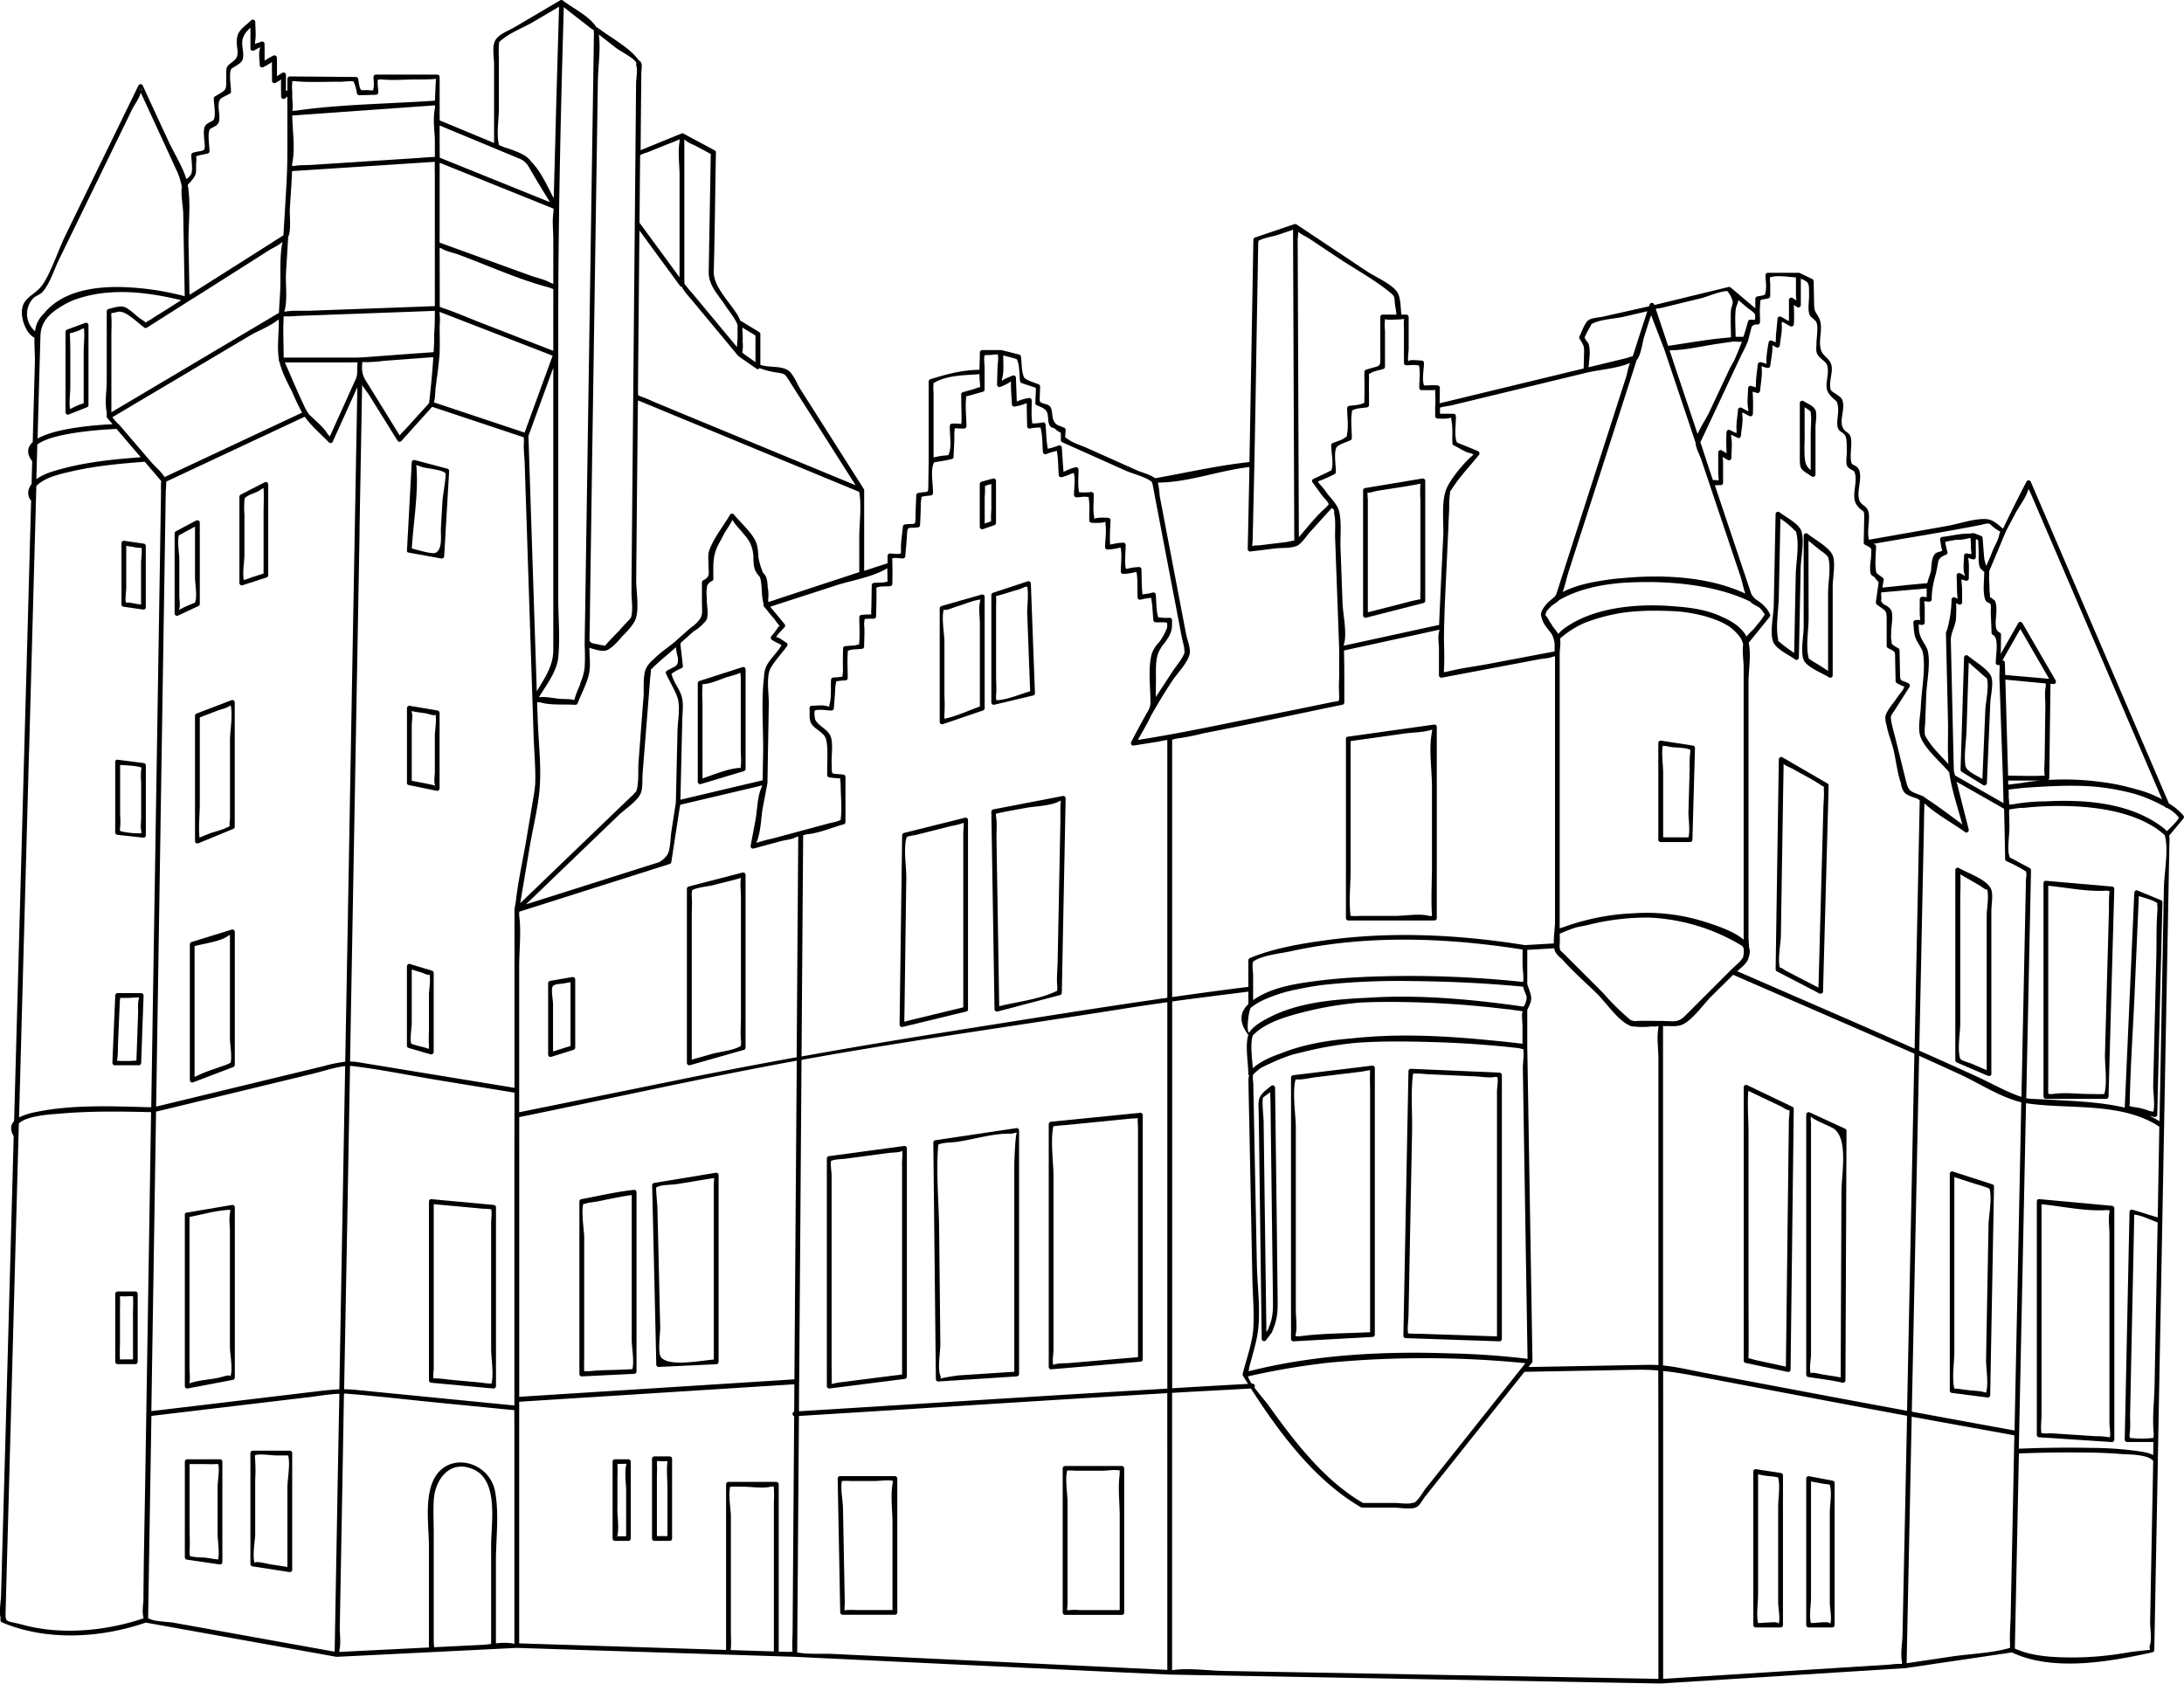 <svg xmlns="http://www.w3.org/2000/svg" viewBox="0 0 1000 771.05"><title>Asset 14</title><g id="Layer_2" data-name="Layer 2"><g id="Layer_1-2" data-name="Layer 1"><path d="M204.8,214.63l-14.89-3.94a1.1,1.1,0,0,0-1.38,1.05L186.34,252c0,.06,0,.1,0,.15a1.2,1.2,0,0,0,0,.2.83.83,0,0,0,0,.15.87.87,0,0,0,.71.56L202,255.75a1.11,1.11,0,0,0,1.38-1.06l2.28-39A1.11,1.11,0,0,0,204.8,214.63Zm-14.16-2.29c.05-.43.2-.26,0,0Zm12,16.35q-.37,6.5-.76,13c-.18,3.17.93,9.64-2.33,11.41-1.59.86-8.12-1.21-11-1.93.75-12.34,3.19-25.82,2.06-38,0-.06,0-.11,0-.17,1.05.24,2.33.81,3,1,1.92.5,9.15,1.18,10.33,2.73C204.47,217.29,202.75,227.21,202.66,228.69Z"/><path d="M200.5,325.42l-12.78-2.18a1.1,1.1,0,0,0-1.38,1.05v34.16c0,.05,0,.08,0,.12a.93.93,0,0,0,.78.94l12.78,2.62a1.1,1.1,0,0,0,1.38-1.05v-34.6A1.12,1.12,0,0,0,200.5,325.42Zm-1.2,34.52c.25,1.15-.45.27,0,0Zm-.19-23.18v16.6c0,1.65-.52,4.31,0,5.9.06.19.11.34.14.48-3.53-.85-7.15-1.47-10.72-2.19V332.29c0-1.78.54-4.42,0-6.11a2.09,2.09,0,0,1-.05-.56c2.06.54,4.33.7,6.41,1.05,1.42.25,4.81,1.65,4.37.24C200.12,329.2,199.11,334.6,199.11,336.76Z"/><path d="M197.8,444.54l-10.08-3.06a.93.93,0,0,0-1,.22.71.71,0,0,0-.15.15h0a1,1,0,0,0-.25.67v36.35a1.13,1.13,0,0,0,.8,1.06l10.07,2.92a1.12,1.12,0,0,0,1.39-1.06V445.6A1.13,1.13,0,0,0,197.8,444.54ZM196.41,479a7.69,7.69,0,0,1-.06,1.34,39.79,39.79,0,0,0-4.27-1.22c-1-.29-2-.5-3-.87a5.16,5.16,0,0,0-.8-.28c-.67-2.61.25-7.36.25-9.66V444l4.33,1.32c1.28.39,4,1.87,3.68.67.83,2.22-.13,7.34-.13,9.45V472A68.49,68.49,0,0,0,196.41,479Z"/><path d="M111.09,268,122,264.47a1.06,1.06,0,0,0,.42-.23,1,1,0,0,0,.39-.82V221.81a1.11,1.11,0,0,0-1.65-.94l-11,5.69a1.12,1.12,0,0,0-.54.95v39.41A1.11,1.11,0,0,0,111.09,268Zm.8-38.56a5.38,5.38,0,0,0,.09-1.21,1.15,1.15,0,0,0,.32-.25c1.62-1.67,4.82-2.13,6.71-3.49a14.46,14.46,0,0,1,1.67-1c.23,4.08,0,8.27,0,12.35v26.82l-5.48,1.75a28.52,28.52,0,0,1-3.55,1.21c-.72-3.3.27-8.49.27-11.54V235.73A45.82,45.82,0,0,1,111.89,229.42Z"/><path d="M81.57,281.88l9.37-4.38a1.08,1.08,0,0,0,.54-.94V239.33a.29.29,0,0,0,0-.09s0,0,0-.06a1,1,0,0,0-.7-.85,1.05,1.05,0,0,0-.76,0h0a.88.88,0,0,0-.15,0l-9.37,5a1.1,1.1,0,0,0-.54,1v36.57A1.11,1.11,0,0,0,81.57,281.88Zm.24-2.06c.22.26-.12.74,0,0Zm.3-35.07c-.34.73,1.47-.52,2.76-1.21l4.42-2.38v23.23c0,3,1.14,8.72,0,11.57a20.66,20.66,0,0,1-2.12.89,48.92,48.92,0,0,0-5.24,2.47c0-.19.1-.39.18-.65.49-1.56,0-4.16,0-5.77V256.14C82.11,253.35,80.92,247.33,82.11,244.75Z"/><path d="M90,326.8a1,1,0,0,0-.71,1v57.37a1.1,1.1,0,0,0,1.39,1.06l16-6.57a1.15,1.15,0,0,0,.8-1.06V321.66a1.1,1.1,0,0,0-1.39-1.05l-16,6.13A.33.33,0,0,0,90,326.8Zm1.48,41.41V328.54l8-3.06c1.68-.64,4.06-1.11,5.55-2.12.24-.17.43-.28.58-.37,1.08,4.56-.3,11.77-.3,16.08v35.47c0,1.29-.64,4.14.3,3.38-2,1.81-7.6,2.94-9.88,3.88-1.46.59-2.92,1.17-4.37,1.78C90.81,378.62,91.48,373.13,91.48,368.21Z"/><path d="M106.12,425.71,87.73,431.4a1.22,1.22,0,0,0-.43.25,1,1,0,0,0-.37.81v62.19a1.1,1.1,0,0,0,1.38,1.05l18.4-7a1.16,1.16,0,0,0,.8-1.06V426.77A1.11,1.11,0,0,0,106.12,425.71Zm-.57,61a3.13,3.13,0,0,0-.54.28,22.48,22.48,0,0,1-3.43,1.31c-3.49,1.32-7.3,2.39-10.64,4.05-.47.23-1.17.57-1.85.83,0-1.38,0-2.78,0-4.16V433.28c4.61-1.25,12.16-2.15,15.54-4.82a1.57,1.57,0,0,1,.66-.25c0,1.77,0,3.56,0,5.33v42.23C105.32,478.48,106.35,483.82,105.55,486.73Z"/><path d="M106.12,551.84l-20.71,3.5a.87.87,0,0,0-.78.93s0,.08,0,.12v78.39A1.11,1.11,0,0,0,86,635.84l20.72-3.94a1.11,1.11,0,0,0,.8-1.06v-78A1.11,1.11,0,0,0,106.12,551.84Zm-.68,2c-.23-.18-.08-.37,0,0Zm-.12,76.91c1-1.86-3.7-.08-5.56.28-4.18.79-8.94,1.08-13,2.47l-.1,0a3.83,3.83,0,0,0,.1-.45c.37-2.15,0-4.7,0-6.88V557.3c6-1.1,12.6-3.1,18.66-3.25a6.55,6.55,0,0,1-.14,1.56c-.48,2.64,0,5.82,0,8.49V617C105.32,620.11,106.83,627.88,105.32,630.72Z"/><path d="M196.52,549.78a1.06,1.06,0,0,0-.11.48v81.9a1.11,1.11,0,0,0,1.1,1.09L226,635.88a1.12,1.12,0,0,0,1.1-1.1V552.89a1.12,1.12,0,0,0-1.1-1.09l-28.46-2.63A.89.89,0,0,0,196.52,549.78Zm2.08,77.09V551.46l22.58,2.08a29.06,29.06,0,0,1,3.76.27c.37,1.92-.06,4.43-.06,6.31v57.41c0,4.56,1.26,11.42.19,16.09a26.73,26.73,0,0,1-4.54-.43l-15.38-1.42a47.39,47.39,0,0,0-5.69-.53,3.61,3.61,0,0,1-1.06-.09A39.83,39.83,0,0,1,198.6,626.87Z"/><path d="M132.69,664.34H115.76a1.12,1.12,0,0,0-1.1,1.1v50.8a1.12,1.12,0,0,0,.81,1.06l16.93,2.62a.54.54,0,0,0,.22,0h.19l.09,0a1,1,0,0,0,.89-1V665.44A1.12,1.12,0,0,0,132.69,664.34Zm-1.09,16.8V717.6l-7.93-1.23c-1.64-.26-8-2-6.82-.21-1.59-2.28,0-10.94,0-13.61V677.6a76.69,76.69,0,0,0,0-8.71,10.73,10.73,0,0,1-.06-2.49c2.75-.73,7.26.13,9.94.13,1.4,0,2.8,0,4.2,0h1C133,670.32,131.6,677.69,131.6,681.14Z"/><path d="M100.72,668.29h-15a1,1,0,0,0-.69.27l-.08.05-.05.07a1,1,0,0,0-.27.7v43.79a1.1,1.1,0,0,0,.8,1.06l15,2.19a1.12,1.12,0,0,0,1.39-1.06v-46A1.11,1.11,0,0,0,100.72,668.29Zm-.83,45.84-.37,0c-1.72-.17-3.44-.5-5.15-.75-1.44-.21-5.47-.08-7.39-.79a12.32,12.32,0,0,1-.18-2.31,76.78,76.78,0,0,0,0-8.17V670.48h6.41c1.81,0,3.68.15,5.48,0a4.37,4.37,0,0,1,1.3.09c.58,2.84-.36,8-.36,10.22v21.62C99.63,705.6,100.59,710.71,99.89,714.13Z"/><path d="M39.12,147.84l-8.32,3.07A1.12,1.12,0,0,0,30,152v36.79a1.11,1.11,0,0,0,1.38,1.06l8.32-3.29s.06,0,.1-.06a1,1,0,0,0,.71-1V148.9A1.11,1.11,0,0,0,39.12,147.84ZM38.32,161V184.7a24.88,24.88,0,0,0-4.71,1.88,8,8,0,0,1-1.55.72c-.51-3.09.13-7,.13-10V160.58c0-1.41-.13-7.17-.24-8,.45.16,4.23-1.18,4.94-1.6a8.57,8.57,0,0,1,1.52-.66C38.86,153.73,38.32,157.67,38.32,161Z"/><path d="M56.42,277.83l9,1.31a.5.5,0,0,0,.21,0,.89.89,0,0,0,.23,0h0a1,1,0,0,0,.89-1v-28A1.08,1.08,0,0,0,66,249l-9-1.32a1.11,1.11,0,0,0-1.38,1.06v28A1.09,1.09,0,0,0,56.42,277.83ZM57.81,269V250l3.1.45a13,13,0,0,0,3.08.45,1.12,1.12,0,0,1,.82.1c.33,2.06-.22,5.05-.22,6.85v19l-3.1-.45a13,13,0,0,0-3.09-.46,1.11,1.11,0,0,1-.81-.09C57.26,273.77,57.81,270.78,57.81,269Z"/><path d="M53.86,382.32l11.83,1.31a1.09,1.09,0,0,0,1.09-1.09v-32a1.13,1.13,0,0,0-1.09-1.1l-11.83-1.53a.84.84,0,0,0-1,.61,1,1,0,0,0-.11.48v32.19A1.13,1.13,0,0,0,53.86,382.32Zm10.76-.56c-.08.2-.15.14,0,0Zm0-30.54c-.16-.19-.06-.27,0,0ZM55,379a32.88,32.88,0,0,0,0-5.7v-23c3.12.28,6.86.25,9.73,1.18a4.32,4.32,0,0,1-.1,1.17,33.78,33.78,0,0,0,0,5.69v16c0,1.85-.34,4.09,0,5.92a4.31,4.31,0,0,1,.09,1.34,34.8,34.8,0,0,1-9.66-1A2.91,2.91,0,0,1,55,379Z"/><path d="M52.55,487.85h11a1,1,0,0,0,.89-.51,1.06,1.06,0,0,0,.2-.58q.55-15.43,1.1-30.87a1.12,1.12,0,0,0-1.1-1.1H53.86a1.11,1.11,0,0,0-1.09,1.1q-.66,15.44-1.31,30.87A1.1,1.1,0,0,0,52.55,487.85Zm11-31.27c-.22-.2-.07-.3,0,0Zm-9.8,28.11a41.28,41.28,0,0,0,.23-5.22q.32-7.61.64-15.21l.24-5.61c0-.47.16-1.17.2-1.69a36.84,36.84,0,0,0,4.19,0c1.3,0,2.93-.25,4.34-.13a4.2,4.2,0,0,1-.14,1.11c-.43,1.73-.15,4-.21,5.76l-.78,22a66.67,66.67,0,0,1-8.82.1A6.36,6.36,0,0,1,53.73,484.69Z"/><path d="M62,591.43H53.86a1.11,1.11,0,0,0-1.09,1.09v31.1a1.11,1.11,0,0,0,1.09,1.09H62a1,1,0,0,0,.69-.27l.08-.05,0-.07a1,1,0,0,0,.27-.7v-31.1A1.11,1.11,0,0,0,62,591.43Zm-1.1,11.22v19.87H56.72c-.53,0-1.18.06-1.79.06-.2-2.8,0-5.72,0-8.51v-14.2c0-1.62.13-3.3,0-4.92a11,11,0,0,1,.07-1.34,32.7,32.7,0,0,0,4.08,0c.53,0,1.18,0,1.79,0C61.11,596.55,60.87,599.67,60.87,602.65Z"/><path d="M319.72,358.69a1.14,1.14,0,0,0,.16.15,1,1,0,0,0,1,.23l19.7-5.91a1.13,1.13,0,0,0,.81-1.06V306.55A1.11,1.11,0,0,0,340,305.5l-19.71,6.35a1.12,1.12,0,0,0-.8,1V358a1,1,0,0,0,.25.67Zm3.62-45.53c3.26-.51,6.66-2.15,9.8-3.16a48.24,48.24,0,0,0,5.9-1.88c0,.81.14,1.83.14,2.31v32.84c0,2.4.34,5.12,0,7.49-.25,1.71,1.4.63-1.69,1-5.23.68-10.69,3-15.83,4.72V321.65a55.67,55.67,0,0,1,0-7.42C321.89,312.64,320.26,313.64,323.34,313.16Z"/><path d="M262,447.46l-10.22,1.75a1.1,1.1,0,0,0-.8,1.06V483a1.1,1.1,0,0,0,1.38,1l10.22-3.21a1.08,1.08,0,0,0,.42-.24,1,1,0,0,0,.38-.81V448.52A1.11,1.11,0,0,0,262,447.46ZM261.22,479l-8,2.53V459.81c0-1.78-.89-6.32-.31-7.67.66-1.51-.29-.16,1.1-1.09.59-.4,2.83-.48,3.51-.6l3.72-.64Z"/><path d="M340,399.58,315.31,406a1.13,1.13,0,0,0-.8,1.06v79.7a1,1,0,0,0,.43.84.94.94,0,0,0,.95.21l24.67-7a1.11,1.11,0,0,0,.81-1.05V400.64A1.11,1.11,0,0,0,340,399.58Zm-.8,79.39,0,0c-3.19,2.13-9.62,2.65-13.19,3.66l-9.27,2.63V419.19c0-2.89.24-5.91,0-8.79-.17-1.94.43-2.87,0-2.64,2.49-1.47,7.26-1.73,9.89-2.42,4.23-1.1,8.51-2.07,12.7-3.3,0,.1-.05.21-.07.34-.48,2.49,0,5.59,0,8.11v55.57c0,3.38-.29,6.91,0,10.29A9.58,9.58,0,0,1,339.18,479Z"/><path d="M301.59,626l26.35-1.24a1,1,0,0,0,.54-.18,1,1,0,0,0,.55-.91V538.15a1.12,1.12,0,0,0-1.38-1.06l-28.25,4.67a1.11,1.11,0,0,0-.81,1.06q1,41,1.9,82A1.11,1.11,0,0,0,301.59,626Zm-1.1-82.16c1.63-1.34,7.39-1.22,9.43-1.56l12.9-2.13c1.39-.23,2.78-.42,4.16-.69,0,1-.14,2.15-.14,3V622.6c-6.39.57-21,3.42-24.24-1.16-1.51-2.16-.25-10.93-.31-13.68q-.17-6.82-.32-13.67l-.63-27.34L301,553.07C301,551.77,300.2,544,300.49,543.79Z"/><path d="M266.41,630.33l23.94-1.17a1.1,1.1,0,0,0,1.09-1.09V546a1,1,0,0,0-.11-.48.86.86,0,0,0-1-.61c-8.11.83-16.22,2.8-24.23,4.27a1.09,1.09,0,0,0-.81,1v79A1.1,1.1,0,0,0,266.41,630.33ZM267.2,551c-.2.89,1.51-.19,2.81-.27a64.33,64.33,0,0,0,7.49-1.36c3.89-.7,7.82-1.59,11.75-2.08v66.32c0,3.29,1.24,9.77.29,13.41l-.52,0c-1.61.16-3.26.16-4.88.24-4.73.23-9.61.13-14.31.7-.42,0-1.59-.06-2.34,0-.14-2.27,0-4.6,0-6.87V566.74C267.5,563.49,265.92,554.66,267.2,551Z"/><path d="M299.69,705.66h7a1,1,0,0,0,.69-.27l.08-.06,0-.07a1,1,0,0,0,.27-.7V668.07a1.11,1.11,0,0,0-1.09-1.1h-7a1.12,1.12,0,0,0-1.1,1.1v36.49A1.12,1.12,0,0,0,299.69,705.66Zm1.18-36.58a42.76,42.76,0,0,0,4.73.08h0c0,.1,0,.21,0,.34-.48,3.81,0,8,0,11.83v22.14h-4.82v0c0-3.81,0-7.62,0-11.44v-15.3c0-2,.18-4.16,0-6.18A12.6,12.6,0,0,1,300.87,669.08Z"/><path d="M281.59,705.66h6.13a1,1,0,0,0,.69-.27l.08-.06.05-.07a1,1,0,0,0,.27-.7V669.38a1.11,1.11,0,0,0-1.09-1.09h-6.13a1.11,1.11,0,0,0-1.1,1.09v35.18A1.12,1.12,0,0,0,281.59,705.66Zm5.12-35.6c-.21-.24,0-.36,0,0Zm-4,21v-14c0-1.76.16-3.61,0-5.36a10.8,10.8,0,0,1,.08-1.32c.94.12,2.86-.08,4,0a4.36,4.36,0,0,1-.1.67c-.77,3.56,0,8.15,0,11.79v20.65a28.8,28.8,0,0,1-4.05,0c0-.16.06-.35.11-.59C283.45,699.34,282.68,694.73,282.68,691.1Zm-.12,12.46c.26.3-.16,1.08,0,0Z"/><path d="M409.76,676H384.65a1.11,1.11,0,0,0-1.1,1.1l1.17,61.31a1.11,1.11,0,0,0,1.1,1.09h23.94a1,1,0,0,0,.69-.27l.08,0,.05-.07a1,1,0,0,0,.27-.7V677.12A1.11,1.11,0,0,0,409.76,676Zm-1,2c-.23-.23-.06-.44,0,0Zm-.11,1.68c-.93,5.6,0,12.21,0,17.87v39.79H392a32.3,32.3,0,0,0-4.4,0,4.9,4.9,0,0,1-.92.06c-.07-1.07.14-2.5.13-3.2q-.42-21.84-.83-43.68c-.06-3.23-1.22-8.8-.48-12.29h.06a29.63,29.63,0,0,1,3.65,0h11.36c2.34,0,5.82-.61,8.19-.08A6.16,6.16,0,0,1,408.66,679.67Z"/><path d="M513.69,671.35h-26a1.12,1.12,0,0,0-1.1,1.1v66a1.11,1.11,0,0,0,1.1,1.09h26a1,1,0,0,0,.7-.27l.07,0,0-.07a1,1,0,0,0,.28-.7v-66A1.11,1.11,0,0,0,513.69,671.35Zm-1,1.91c-.12-.14-.06-.21,0,0Zm0,1.93c-.88,6.1,0,13,0,19.16v43H494.21a24.17,24.17,0,0,0-4.42,0,2.71,2.71,0,0,1-1.17,0c0-1,.18-2.28.18-2.9V688c0-4.09-1.2-10.39-.17-14.56a24.56,24.56,0,0,1,3.46.07h12.78c2.27,0,5.5-.59,7.81-.1A6.73,6.73,0,0,1,512.6,675.19Z"/><path d="M480.19,514.79V626a1.1,1.1,0,0,0,1.1,1.09l40.87-3.5a.89.89,0,0,0,.29-.09l.16,0h0a1,1,0,0,0,.63-1V510.7a1.1,1.1,0,0,0-1.09-1.09l-40.87,4.09A1.12,1.12,0,0,0,480.19,514.79Zm2.11,1h.09c2.17-.36,4.42-.45,6.6-.66l20.23-2,8.9-.89c.48-.05,1.93,0,2.85-.2-.13,1.23.09,3.48.09,4.3V621.52l-31.36,2.69c-2.08.18-4.63,0-6.64.57-.38.11-.66.17-.86.22-.4-2.12.18-5.28.18-7.21V539.11C482.38,532,480.87,522.89,482.3,515.79Z"/><path d="M465.23,516.66l-37.08,5.54a1.1,1.1,0,0,0-.8,1.06q.58,54.15,1.16,108.31a1.11,1.11,0,0,0,1.1,1.1l35.91-2.34a1.28,1.28,0,0,0,.35-.09l.07,0,.09-.05a1,1,0,0,0,.58-.93V517.71A1.1,1.1,0,0,0,465.23,516.66Zm-.81,16.73v94.82l-25,1.63c-1.25.08-9,1.23-8.7,1.58-.19-.22.14-.88,0-1.14-1.62-2.85-.12-11.46-.16-14.66L430,562.73c-.13-12.52-1.47-25.69-.41-38.18,0-.13,0-.25,0-.36h0c2.34-1.08,6.22-.93,8.75-1.3,7.79-1.17,16.84-4,24.7-3.7.55,0,2.24-.7,2.66-.4C464.9,518.19,464.42,532.46,464.42,533.39Z"/><path d="M413.84,524.83l-34.45,4.67a1.1,1.1,0,0,0-.8,1.06V634.78a1.11,1.11,0,0,0,1.1,1.1l34.45-4.38a1.29,1.29,0,0,0,.21-.07,1,1,0,0,0,.88-1V525.89A1.12,1.12,0,0,0,413.84,524.83Zm-.8,8.8v95.82l-29.19,3.71c-.71.09-2,.5-3.08.58,0-.09,0-.18,0-.28.11-3,0-6,0-9V538.28c0-1.62-.61-4.82-.22-6.69a2.36,2.36,0,0,0,.38-.11c1.92-.67,4.47-.6,6.48-.88L407,528c1.59-.22,4.26-.13,5.76-.78l.38-.16C413.31,529.17,413,531.51,413,533.63Zm.71-6.85c.23-.07.17,0,0,0Z"/><path d="M441.87,374.47l-28,7a1.12,1.12,0,0,0-.8,1.06l-1.17,86.71a1.1,1.1,0,0,0,1.39,1.05l29.19-7.08a1,1,0,0,0,.7-.57.72.72,0,0,0,.05-.21.7.7,0,0,0,0-.14.61.61,0,0,0,0-.13V375.53A1.11,1.11,0,0,0,441.87,374.47Zm-.8,7v79.84l-23.82,5.77c-1.05.26-2.11.57-3.18.81,0-2.19.07-4.39.1-6.58q.4-29.65.8-59.31c.07-5.21-1.43-13.55.18-18.64,1.2-.63,3.46-.81,4.64-1.11l15.89-4a33.18,33.18,0,0,0,5.26-1.32l.31-.13C441.36,378.33,441.07,380.14,441.07,381.47Z"/><path d="M486.54,364.55l-31.82,6.13a1.11,1.11,0,0,0-.81,1.05q.73,45.22,1.46,90.44a1,1,0,0,0,.45.84,1,1,0,0,0,.94.21l28.61-7.52a1.11,1.11,0,0,0,.81-1.05q.87-44.52,1.75-89A1.11,1.11,0,0,0,486.54,364.55Zm-.83,2.59c-.34,2.93-.12,6-.18,9q-.63,31.81-1.25,63.63c-.08,3.78-.51,7.76-.23,11.53a12.31,12.31,0,0,1,0,2.44l-.35.15c-7.62,3.72-17.75,4.85-26.19,6.9q-.36-22.78-.73-45.56-.27-15.93-.52-31.86c0-2.87.3-6.11-.14-9a11.43,11.43,0,0,1-.12-1.76,3.86,3.86,0,0,0,.66-.11c4.22-1,8.56-1.65,12.82-2.47,4.54-.87,11.28-.88,15.39-3a4.51,4.51,0,0,1,.85-.35C485.73,366.9,485.72,367,485.71,367.14Zm.63-.49c.25,0,.19.16,0,0Z"/><path d="M449,242.08l0,0a.92.92,0,0,0,1,.25l5.25-1.83a1.12,1.12,0,0,0,.8-1.05V220.21a1.11,1.11,0,0,0-1.38-1.06l-5.26,1.46a1.13,1.13,0,0,0-.8,1.06v19.64a1,1,0,0,0,.24.65Zm1.86-14.3a39.55,39.55,0,0,0,.13-5.25c.33-.1.68-.25.92-.32l2-.56v11.83a38.89,38.89,0,0,0-.11,5.2c-.33.12-.68.3-.93.39l-2,.7Z"/><path d="M453.91,272.47v49.19a1.12,1.12,0,0,0,1.39,1.06l17.81-4.23.13-.07.05,0a.94.94,0,0,0,.28-.16,1.15,1.15,0,0,0,.14-.17l.09-.12a.89.89,0,0,0,.08-.34v0c0-.05,0-.09,0-.15L472,267.21a1.11,1.11,0,0,0-1.39-1l-15.91,5.25A1.14,1.14,0,0,0,453.91,272.47Zm10.14-1.84a26.32,26.32,0,0,0,4.37-1.44,4.41,4.41,0,0,1,1.91-.56c.74,3.28-.08,9.76,0,12.11l1.35,35.85c-4.24,1.18-11.12,4.12-15.5,4.07a10.05,10.05,0,0,1-.09-2.48c.26-2.87,0-5.89,0-8.77V276.94a22.61,22.61,0,0,0-.05-3.95C457.29,272.75,462.73,271.07,464.05,270.63Z"/><path d="M449.46,272.29l-18.39,5.25a1.14,1.14,0,0,0-.8,1.06v52a1.1,1.1,0,0,0,1.38,1.05l18.4-6.27.1-.07a1,1,0,0,0,.7-1v-51A1.1,1.1,0,0,0,449.46,272.29Zm-.8,3.64c-.63,2.89,0,6.65,0,9.61v38c-5.26,1.88-10.79,4.53-16.23,5.61a12.47,12.47,0,0,1,0-1.94,79.22,79.22,0,0,0,0-8.58v-25c0-3-1.66-12.22,0-15-1.12,1.85,4.37-.5,6-1,3.24-.93,7-2.68,10.43-3.06A8.75,8.75,0,0,1,448.66,275.93Zm.22-1.45c-.28-.25,0-.75,0,0Z"/><path d="M624.12,224.59v57.22a1,1,0,0,0,.47.87,1.55,1.55,0,0,0,.22.12h0a1,1,0,0,0,.69.07l26.28-6.72a1.11,1.11,0,0,0,.8-1V220.21a1.12,1.12,0,0,0-1.39-1.06l-26.27,4.38A1.1,1.1,0,0,0,624.12,224.59Zm2,.77c.21.74,2.91-.31,4.48-.57,6.57-1.1,13.25-1.95,19.78-3.29a.93.93,0,0,1,0,.14,60.22,60.22,0,0,0,0,7.48v41.75a24.77,24.77,0,0,0,0,3.56,59.55,59.55,0,0,0-6,1.35l-18.08,4.62V228.67A29.41,29.41,0,0,1,626.16,225.36Z"/><path d="M656.46,331.85l-39.41,5.54a.84.84,0,0,0-.78.93.61.61,0,0,0,0,.13v82a1.11,1.11,0,0,0,1.1,1.09h39.41a1.11,1.11,0,0,0,1.09-1.09V332.9A1.11,1.11,0,0,0,656.46,331.85Zm-.8,28.56v35.8c0,7.59-.48,15.35,0,22.93,0,.07,0,.18,0,.3a2.79,2.79,0,0,1-1.24,0c-4.51-1.21-11,0-15.66,0H622.86a28.85,28.85,0,0,1-4.46,0c-.86-6.65,0-14.05,0-20.71V339.39l24.74-3.48c3.88-.54,8.75-.44,12.44-1.75l.15-.05a8.23,8.23,0,0,1-.1,1.26C654.14,343.06,655.66,352.59,655.66,360.41Zm.61-26.43c.59-.11.37.19,0,0Z"/><path d="M686.53,491.22,646,489.46a1.12,1.12,0,0,0-1.1,1.1q-1.17,60.59-2.33,121.16a1.1,1.1,0,0,0,1.09,1.09l42.92,1.46a.92.92,0,0,0,.89-.48,1,1,0,0,0,.2-.61V492.31A1.11,1.11,0,0,0,686.53,491.22Zm-1.1,8.79v112l-34.11-1.16c-2.19-.08-4.42,0-6.61-.23h0c-.37-2.69.17-5.91.22-8.57q.81-42.09,1.63-84.18c.16-8.51-.69-17.79.47-26.25a57.89,57.89,0,0,1,6.32.31l22.18,1c2.66.11,5.7.7,8.33.36a4.53,4.53,0,0,1,1.81,0C686,495.35,685.43,498.23,685.43,500Z"/><path d="M628.43,488l-36.2,4.38a1.13,1.13,0,0,0-1.1,1.1v119.7a1.1,1.1,0,0,0,1.1,1.09l36.2-2a1.06,1.06,0,0,0,.38-.1h0l.12-.06a1,1,0,0,0,.57-.92v-122A1.11,1.11,0,0,0,628.43,488Zm-35.53,6.39c-.15.09-.22.05,0,0Zm34.44-3.94c-.18,3.22,0,6.5,0,9.72V610.09c-10.53.55-21.35.44-31.77,1.81a12,12,0,0,1-2.35,0,7.31,7.31,0,0,1,.1-1.06c.68-3.43,0-7.67,0-11.15V516.6c0-6.5-1.7-15.75-.13-22.25a7.62,7.62,0,0,1,1,0c2.56.08,5.4-.66,7.93-1l21.26-2.58c1.12-.13,2.68-.59,4-.62C627.35,490.26,627.34,490.35,627.34,490.45Z"/><path d="M584.58,557.78l-.75-59.63c0-.75-1-1.47-1.64-.95-7,5.26-5.94,5.77-5.83,14.24q.25,18.82.5,37.63l.84,64.11a1.1,1.1,0,0,0,2,.55l2.34-3.11a.93.93,0,0,0,.29-.39,1.06,1.06,0,0,0,.2-.49c2.52-6,2.54-9.15,2.46-15.85Zm-2.9-59.22c0-.22,0-.3,0,0Zm-1.2,110.56-.63.84-1.26-95.84c0-2.68-.9-10-.23-11.54,0,0,1.85-1.4,3.26-2.37,0,1.86.1,3.75.12,5.59l.72,58,.38,30.13C582.92,600.29,583,603.32,580.48,609.12Z"/><path d="M759.62,385.35l.07,0a1,1,0,0,0,.7.27h13.43a1.11,1.11,0,0,0,1.1-1.09l1.17-42a1.11,1.11,0,0,0-.81-1.06l-14.6-2.26a1.11,1.11,0,0,0-1.38,1.06v44.3a1,1,0,0,0,.27.69A.56.56,0,0,0,759.62,385.35Zm14.26-42.06c-.11-.15,0-.21,0,0Zm-12.54-1.8a29,29,0,0,1,3.58.59c2.08.32,7,.23,9,1.3a5.33,5.33,0,0,1-.07,1.68,58.77,58.77,0,0,0-.2,7.15q-.27,9.82-.55,19.66c-.07,2.66.84,8.51,0,11.59l-.79,0c-1.44.06-2.9,0-4.34,0h-6.45V353.89C761.49,350.16,760.69,345.31,761.34,341.49Z"/><path d="M815.57,674.6l-11.38-1.75a1.55,1.55,0,0,0-.22,0h-.29a1,1,0,0,0-.88,1v70.36a1.11,1.11,0,0,0,1.1,1.09h11.38a1.11,1.11,0,0,0,1.1-1.09V675.66A1.1,1.1,0,0,0,815.57,674.6Zm-1.38,69.52c1.15-1.84-4.1-1-6.29-1-.69,0-2,.22-2.92.16-.86-3.93,0-9.13,0-13.12v-55a41,41,0,0,0,6.77,1c.33,0,1.68.36,2.37.37l.06.22c1,3.94,0,9.33,0,13.38v43.67C814.19,736,815.36,742.26,814.19,744.12Z"/><path d="M839.22,678.11l-10.8-2.05a.74.74,0,0,0-.26,0s0,0-.07,0a.85.85,0,0,0-.23,0,1,1,0,0,0-.83,1v67.15a1.11,1.11,0,0,0,1.1,1.09h10.8a1.11,1.11,0,0,0,1.09-1.09V679.16A1.08,1.08,0,0,0,839.22,678.11Zm-1.39,66c1-1.76-3.62-1.1-5.9-1a20.5,20.5,0,0,1-2.76.16c-.89-3.27.05-8.26.05-11.57V678.44l5.62,1.06a29.37,29.37,0,0,1,2.94.41,1.46,1.46,0,0,0,.05.2c1.08,3.5,0,9,0,12.68v41.3C837.83,736.27,839,742.17,837.83,744.12Z"/><path d="M827.84,630.59c5.24.82,10.59,1.42,15.76,2.62a1,1,0,0,0,.64-.05l.14-.06.11-.06a1,1,0,0,0,.5-.88l.48-114.27a1.09,1.09,0,0,0-.55-.95l-16.24-7.47a1.11,1.11,0,0,0-1.65.94V629.53A1.12,1.12,0,0,0,827.84,630.59Zm1.32-119.51c-.18,1.25,8.89,4.65,10.6,5.89,6.58,4.76,3.43,20.92,3.4,28.62l-.12,27.7-.24,57.52c-2.55-.51-5.14-.86-7.71-1.27-2.21-.36-6.49-1.58-5.87-.31-1-2,0-6.86,0-9V514.27A13.51,13.51,0,0,1,829.16,511.08Z"/><path d="M799.22,624.16l19.27,4.09a1.12,1.12,0,0,0,.61,0,1.75,1.75,0,0,0,.24-.11h0a1,1,0,0,0,.52-.89l1.46-119.41a1.09,1.09,0,0,0-.54-.94l-20.73-9.93a1.11,1.11,0,0,0-1.65.95V623.11A1.11,1.11,0,0,0,799.22,624.16Zm1.29-124.61c1.91.93,3.83,1.83,5.75,2.75l9,4.29c.87.41,4.15,2.6,4,1.59.32,1.29-.16,3.72-.17,4.83q-.08,6.22-.16,12.46l-.46,37.67q-.37,31.36-.76,62.71l-13.88-3c-1.27-.27-2.87-1-3.3-.74,0-.39.08-.79.08-1,.12-8.17,0-16.35,0-24.51V518.75C800.61,512.49,800,505.83,800.51,499.55Z"/><path d="M836.8,358.82l-20.67-12a1.1,1.1,0,0,0-1.65.94q-.74,48.06-1.46,96.12a1.07,1.07,0,0,0,.54.94L833.12,455l.09,0,.12,0a1,1,0,0,0,.7,0,1,1,0,0,0,.69-.8.74.74,0,0,0,0-.14s0,0,0-.06q1.29-47.15,2.57-94.3A1.08,1.08,0,0,0,836.8,358.82Zm-1.7,2.93c.18,2.87-.16,5.86-.24,8.73q-.4,15.16-.83,30.34-.69,25.73-1.4,51.47l-9-4.65L818,444.7c-1.15-.6-3.14-2.23-2.9-1.21-1.33-3.72.26-11.17.32-14.93l1-63.4c.08-5.1.19-10.2.24-15.29,1.18,1,3.26,1.69,4.42,2.36,4.32,2.5,9,4.75,13.08,7.58.63.43.93.48,1.06.45A3.41,3.41,0,0,0,835.1,361.75Z"/><path d="M825.86,245.32v41.9c0,3.82-1.53,11.41,0,15,1.46,3.4,8.52,6,11.64,8a1,1,0,0,0,1.22-.1,1,1,0,0,0,.43-.84V268.35c0-3.61,1.41-10.59,0-14-1.57-3.77-8.23-7.23-11.42-9.83A1.11,1.11,0,0,0,825.86,245.32Zm2.19,2.3,5.57,4.54a17.46,17.46,0,0,1,3,2.41,2.49,2.49,0,0,0,.41.5c1.44,4.5,0,11.84,0,16.46v35.72c-2.17-1.41-4.33-2.85-6.57-4.13-.2-.11-1.59-1.1-2.23-1.41a3.42,3.42,0,0,0-.11-.54c-1.37-5.08,0-12.74,0-18Z"/><path d="M813,235.39l-.84,41.91c-.08,4.37-1.86,12.35-.32,16.51,1.25,3.41,7.21,6.06,10.17,8.22a.89.89,0,0,0,1.27-.15,1,1,0,0,0,.38-.8q.41-20.46.82-40.93c.09-4.67,1.8-12.4.34-16.9-1.12-3.44-7.09-6.38-10-8.63A1.11,1.11,0,0,0,813,235.39Zm8.19,7c.84.91,1.14,1,1.24,1a3.87,3.87,0,0,0,.17,1.2c1.25,5.47-.27,13.24-.38,18.82q-.36,17.79-.71,35.58a63.18,63.18,0,0,1-6.27-4.6,4,4,0,0,0-1.14-.82,2.28,2.28,0,0,0,0-1.1c-1.09-5.89.27-13.27.38-19.24l.72-35.73A38.3,38.3,0,0,1,821.21,242.37Z"/><path d="M829.62,218.23a.93.93,0,0,0,1.22-.1,1,1,0,0,0,.43-.84V195.65c0-2,.79-6,0-7.81-.86-2-3.74-3-5.54-4.19a1.1,1.1,0,0,0-1.64.94q0,11.67,0,23.34C824.11,214.94,823.77,214.45,829.62,218.23Zm-3.34-31.71a14.45,14.45,0,0,1,2.35,1.59,1.46,1.46,0,0,0,.4.28,3.23,3.23,0,0,0,.05.54c.45,3.11,0,6.61,0,9.75v16.53c-2-1.52-2.44-2.73-2.78-6.05a72.47,72.47,0,0,1,0-7.37Q826.29,194.15,826.28,186.52Z"/><path d="M912.21,542.35l-18.1-5.84a.9.9,0,0,0-1,.24.43.43,0,0,0-.1.09l0,.06a1,1,0,0,0-.25.66v99.27a1.13,1.13,0,0,0,1.1,1.09L910.17,640c.59.07,1.08-.57,1.09-1.1q.88-47.73,1.75-95.47A1.11,1.11,0,0,0,912.21,542.35ZM910.5,561q-.57,30.79-1.13,61.59c-.07,3.64,1.25,11.22,0,15.17-.18,0-.47-.1-.92-.23-2.25-.62-5-.62-7.29-.91-1.89-.23-3.77-.52-5.66-.7a4,4,0,0,0-.66,0c-1.19-5,0-11.89,0-17V539.07l9.25,3c2,.63,4.09,1.1,6,1.93a4.11,4.11,0,0,0,.82.29C912.25,548.74,910.58,556.65,910.5,561Z"/><path d="M895.89,486.54l14.31,6.13.11,0a1.28,1.28,0,0,0,.34.07h0a1,1,0,0,0,1.14-.88.93.93,0,0,0,0-.52V417.22c0-2.72.86-7.11,0-9.71-1.53-4.6-10.63-7.54-14.85-10a1.1,1.1,0,0,0-1.65.94V485.6A1.08,1.08,0,0,0,895.89,486.54Zm1.65-17.61V413.75c0-4.41.24-8.92.06-13.34,1.1.65,2.22,1.28,3.33,1.92l5.56,3.23c.7.41,3.58,2.68,3.28,1.54,1.1,2.9-.11,9.11-.11,12v71l-7-3c-1.24-.53-4.11-1.21-5.08-2.15v0C896.09,480.7,897.54,473.27,897.54,468.93Z"/><path d="M899.29,301.08q-.79,25.69-1.6,51.38a1.09,1.09,0,0,0,.54,1l9.92,6.13.09,0,0,0a.94.94,0,0,0,1.11-.19,1,1,0,0,0,.4-.8q.78-18.33,1.55-36.66c.13-3.06,1.57-8.95.48-11.95-1.26-3.47-7.94-7.3-10.67-9.68A1.11,1.11,0,0,0,899.29,301.08Zm6.79,6.42c.92.81,3.74,3.41,3.56,2.95,1.32,3.49-.46,11-.61,14.62q-.67,15.82-1.34,31.66c-3.64-2.07-7.44-3.82-7.76-6-.75-5.12.35-11.15.51-16.32q.48-15.48,1-31Z"/><path d="M933.67,658.21,967,660.4a1.11,1.11,0,0,0,1.1-1.09v-106a1.14,1.14,0,0,0-1.1-1.1l-33.28-3.06a.89.89,0,0,0-1,.61,1.21,1.21,0,0,0-.11.48V657.12A1.12,1.12,0,0,0,933.67,658.21ZM934.76,648V551.47c9.56,1,20.1,3.31,29.56,2.71a3.94,3.94,0,0,1,1.61.21c0,.29,0,.57-.07.72-.56,3.18,0,6.94,0,10.15v86.36c0,1.68.58,4.72.19,6.65l-.82-.17a40.19,40.19,0,0,0-5.91-.39l-19.45-1.28c-1.26-.08-3.67.2-5.15-.17C934.29,653.71,934.76,650.59,934.76,648Z"/><path d="M967,406l-30.22-2.63a.88.88,0,0,0-1,.61,1.06,1.06,0,0,0-.11.48v97.66a1.11,1.11,0,0,0,1.09,1.1h27.59a1.12,1.12,0,0,0,1.1-1.1q1.3-47.52,2.63-95A1.12,1.12,0,0,0,967,406Zm-1.13,2.54c-.35,3-.17,6.12-.26,9.11l-1.79,64.81c-.14,5.26,1.15,13.27-.31,18.55l-.32,0c-2,.14-4,0-6,0-5.57,0-11.84-.84-17.34,0a5.76,5.76,0,0,1-2-.12c0-.08,0-.16,0-.21-.06-2.62,0-5.24,0-7.86V405.64c8.53.83,17.73,2.74,26.2,2.26a5.28,5.28,0,0,1,1.83.21C965.84,408.28,965.83,408.43,965.82,408.51Z"/><path d="M999.69,373.44a25.83,25.83,0,0,0-6.6-5.49Q965.42,303.48,937.73,239l-7.93-18.48a1.1,1.1,0,0,0-1.89,0c-3.76,7.22-7.34,14.38-10.77,21.61-2.54-2.09-4.58-4.2-7.75-4.41-5.4-.34-12.48,2.2-17.78,3.14l-35.92,6.32c0-.27-.08-.61-.15-1.06-.5-3.36.42-7,.2-10.38-.27-4.27-3.31-3.9-4.35-6.56-1.59-4.1,1.83-10.83-.51-14.61-.84-1.36-2.73-1.67-3-2.27-1-2.43-.12-7.31-.21-10-.16-4.85-2.4-3.49-3.86-6.37-1.82-3.62,1.48-9.47-.47-13.17-.86-1.61-4.68-3.21-5.06-4.21-1-2.68.63-7.17.46-10.08-.25-4.23-3.77-4.9-4.86-7.94-1.67-4.68,1.25-10.4-1-14.91-1.65-3.24-2.17-2.5-2.25-6.79-.07-3.35-.13-6.7-.2-10a1.1,1.1,0,0,0-.54-1L824,125h0l-.21-.07-.1,0a.72.72,0,0,0-.21,0h-14a1.11,1.11,0,0,0-1.09,1.1c0,2.41.59,5.49,0,7.78a3.06,3.06,0,0,0-.15,1l-.11.07c-.84.59-2.59.65-3.61.9a1.13,1.13,0,0,0-.8,1.06c0,1.46,0,2.92,0,4.37-.4-.35-.86-.75-1.42-1.22l-9.83-8.3s0,0-.06,0a.28.28,0,0,0-.11-.08h0a1.06,1.06,0,0,0-.9-.17l-33.91,8.25-.07-.19a1.1,1.1,0,0,0-2.11,0c-.08.26-.17.51-.25.77L734,145c-1.82.43-5,.51-6.6,1.59-1.89,1.28-3.1,5.39-4.18,7.4a1.08,1.08,0,0,0,0,1.1c1.56,2.54,2.18,3.17,2.1,6l-.21,7.66-65.93,15.94c0-2.37.09-4.75.09-7.1a1.11,1.11,0,0,0-1.09-1.09,28.48,28.48,0,0,0-4.43,0H652a.28.28,0,0,1,0-.09c-1-2.5,0-7.43,0-10.2a1.12,1.12,0,0,0-1.1-1.1c-1.54,0-6.24-.69-6.07.53-.38-1.36.16-4.78.16-5.69V145.18a1.11,1.11,0,0,0-1.1-1.1h-2.25c-.37-3.43-.24-8.34-2.24-10.81-3-3.67-9.75-6.49-13.65-9.1l-32-21.32a.87.87,0,0,0-.61-.23,1.39,1.39,0,0,0-.35,0h0l-18.1,6.13a1.14,1.14,0,0,0-.8,1.06q-.87,50.91-1.8,101.8c-14.45,1.52-28.92,4.89-43.23,7.4-2-1.66-6.16-2.66-8.12-3.54l-23-10.29c-2.62-1.18-5.81-2.08-8.2-3.67-2.71-1.8-1.62-.61-1.62-4.7a1.12,1.12,0,0,0-.81-1c-3.08-1.27-3.63-1.14-4.68-3.21-.88-1.76-.38-5-1.67-6.51-1.07-1.25-3.65-1-4.58-2.22-.29-.38.06-5.32.06-6.86a1.15,1.15,0,0,0-.8-1.06c-2.63-1-5.85-2-6.43-3-1.36-2.33-1.13-7.08-1.57-9.81a1.06,1.06,0,0,0-.76-.76l-8.11-2.05h-.13a.76.76,0,0,0-.16,0h-8.54a1.11,1.11,0,0,0-1.09,1.09c0,2.6-.14,5.26-.18,7.92-8.17.16-14.36,1.86-22.45,4.31a1.11,1.11,0,0,0-.8,1v36.21c-.05,3.58-.11,7.16-.16,10.75-.07,4.83.24,3.18-4.73,4.18a1.08,1.08,0,0,0-.8,1c-.11,3.35-.33,6.71-.33,10.06,0,4.29-.38,2.63-5,3.34a1.1,1.1,0,0,0-.8,1.06c-.29,3.45-1,7.13-.87,10.58a11,11,0,0,1-.05,1.65l-.07,0c-1.26.48-3.55,0-4.93,0a1.11,1.11,0,0,0-1.09,1.1c0,1.12,0,2.25,0,3.37l-10.71,3.47V224.59c0-.05,0-.09,0-.14l0-.18-.05-.11a.61.61,0,0,0-.05-.12q-8.61-13.56-17.23-27.12l-11.84-18.64c-1.48-2.33-3.16-6.74-5.36-8.45-3.24-2.51-9.16-1.34-13-2.76v-14a1.29,1.29,0,0,0,0-.19.36.36,0,0,0,0-.1,1.09,1.09,0,0,0-.11-.27.6.6,0,0,0-.09-.13.8.8,0,0,0-.17-.15.57.57,0,0,0-.11-.11l-8.18-5a1,1,0,0,0-.47-.14,17.45,17.45,0,0,0-1.77-3.46c-4-6.09-10.61-12.65-10.44-19.14.5-18.18.64-36.37,1-54.56,0,0,0,0,0-.09a.91.91,0,0,0-.06-.32s0-.07-.05-.1a.82.82,0,0,0-.16-.22l-.14-.12a.54.54,0,0,0-.12-.09l-14.3-7.67h0a.91.91,0,0,0-.83-.11l-18.83,7.68.09-10.56.23-24.69c0-1.25.47-3.42,0-4.62S293,28.4,292,27c-4.11-5.44-12.75-10-18.15-14.18a1.13,1.13,0,0,0-.77-.29c-2.94-5-10.86-8.81-15.16-12.15a.94.94,0,0,0-.4-.25,1,1,0,0,0-1,0L235.83,12.33c-3.68,2.17-8.52,3.52-9.6,7.52-.76,2.81,0,6.94,0,9.83v35.8L201.3,55.12V35.26a1.11,1.11,0,0,0-1.09-1.1h-28.1a1.11,1.11,0,0,0-1.1,1.1c0,1.57.41,3.69,0,5.19a2.09,2.09,0,0,0-.11.94c-.87.06-2.13-.12-2.61-.11-2.3,0-2.84.11-3-.11-.83-1.05-1-3.77-1.31-5.11a1.09,1.09,0,0,0-1.05-.8L132.69,35a1.1,1.1,0,0,0-1.09,1.09v5.19l-.66.56v-7.5a1.11,1.11,0,0,0-1.65-1c-.82.52-1.73,1-2.51,1.58v0c.12-2.81,0-5.66,0-8.48a1.11,1.11,0,0,0-1.65-.95,34.08,34.08,0,0,0-4,2.3c.08-2.56,0-5.14,0-7.7a1.11,1.11,0,0,0-1.65-.95c-.92.43-2.1.64-2.72,1,0-.78.11-1.57.13-1.72.39-2.7,0-5.71,0-8.43A1.11,1.11,0,0,0,115,9.3c-2,2-5.33,4.09-6.16,6.79-1.61,5.29,2,8.92-2.08,12-3.36,2.6-3.17,2.3-3.17,6.68,0,6.78.58,6.06-5.15,9.36a1.11,1.11,0,0,0-.54,1c0,2.61,1,7.26,0,9.61-.39.92-3.1,1.29-4.07,3.11s-.23,6.33-.09,8.26c.26,3.77-1,2.56-5.33,3.8A1.13,1.13,0,0,0,87.58,71c0,2.4.84,6.75-.08,8.81a6.52,6.52,0,0,1-2.19,2.18C83.52,76,79.45,69.78,77,64.35Q71.13,51.72,65.32,39.08a1.1,1.1,0,0,0-1.89,0L29.74,108.25c-3.11,6.4-7.28,19.14-11.44,23.6-3.75,4-8.52,4.94-8.28,11.79.12,3.39,2.13,9.27,5.75,11-.13,3.77.3,7.85.21,11q-.51,18.42-1,36.85c-2.47,2.25-3,5.1-.24,8.73-.09,3.47-.19,6.94-.28,10.41-1.76,2.3-2.24,5.34-.21,7.62q-.84,30.54-1.67,61.09Q10,383.76,7.46,477.18l-1,36.23c-1.55,1.63-2,3.85-.19,6.92L2.68,652Q1.85,681.85,1,711.7q-.26,9.51-.52,19c-.08,2.93-.94,7-.27,9.89a5.84,5.84,0,0,1,0,1.32,1.06,1.06,0,0,0,.54,1c20.45,8.72,45.2,7.33,66,.17L154,758.75h.07a.54.54,0,0,0,.22,0l43.21-2.14h0l10.47-.52,28.65-1.43,127.29,4.09,149.87,7.14,21.8,1,196.9,3.58,27.9.5,111.53-7,.19,0h.1l49-7.23c19,9,45.14,4.19,64.4-.07a1.12,1.12,0,0,0,.8-1.06q.81-43.33,1.63-86.69a1,1,0,0,0,0-.53l.48-26.06q.8-41.67,1.57-83.34h0q1.59-85.23,3.19-170.45c0-2.63.27-4.35-.09-5.83l6.46-7.76A1.13,1.13,0,0,0,999.69,373.44Zm-81.7-129c.07-.15.13-.31.2-.46,1.4-3,3.06-5.89,4.58-8.82,1.68-3.22,5.21-7.7,6-11.31.34.71.75,1.43,1,2q3.18,7.4,6.35,14.78l43.26,100.74q5.28,12.33,10.58,24.65a54,54,0,0,0-11.7-4.54c-1.06-.31-2.14-.6-3.23-.87a95.55,95.55,0,0,0-12.46-2.43,126.15,126.15,0,0,0-24.62-1,1.15,1.15,0,0,0,.36-.79q.27-21.63.56-43.26l1.41.12a.89.89,0,0,0,1-.71,1,1,0,0,0-.06-.94L926,285.35a1.1,1.1,0,0,0-1.89,0L916,299.57c.07-.62.14-1.21.14-1.64l.08-7.21a1.06,1.06,0,0,0-.54-1,2.7,2.7,0,0,1-.66-.4,1.31,1.31,0,0,1-.12-.11,3.08,3.08,0,0,1-.39-.42,1.83,1.83,0,0,1-.13-.24,2.56,2.56,0,0,1-.22-.4c-.07-.17-.13-.36-.19-.56l0-.12c-.59-2.45.35-6.19.1-9.14a7.91,7.91,0,0,0-.59-3.11,1.84,1.84,0,0,0-1.05-.77l0,0c-.45-.88-.9-.57-1.25-.94a22.76,22.76,0,0,0-.19-2.63c0-.18,0-.36-.07-.54a9.06,9.06,0,0,0,0-1c0-1.53-.06-2.93-.18-4.27,0-1.2.1-2.4.09-3.55Zm18.52,79-.3,22.89c0,2.65-.28,5.39-.11,8a5.34,5.34,0,0,0,.15,1,1.5,1.5,0,0,0-.63-.1c-5.36.24-10.79,0-16.16,0l-1.26-44L936.75,313a10.49,10.49,0,0,1-.13,1.82C936.11,317.49,936.54,320.76,936.51,323.48Zm-17,35.49c0-.49,0-1,0-1.47H934c-2.8.26-5.55.63-8.22,1.11-2.07.24-4.14.5-6.19.78A.78.78,0,0,0,919.56,359Zm-45.63-46c-4-1.87-3.82-.64-3.92-5l-.21-10.12a1.09,1.09,0,0,0-.54-.95c-1.7-.91-2.55-1.42-3-2.07-.07-.41-.1-1.05-.29-2.21,0-.18,0-.38-.06-.56,0-.69.06-1.52.06-2.58,0-2.54,1.13-7.75,0-10a3.2,3.2,0,0,0-.56-.72,5.31,5.31,0,0,0-2-1.53l-.78-.47a2.81,2.81,0,0,1-.79-.74c-1-1.52-.19,0-.39-2.59-.1-1.27-.14-1.84.1-2.1L876.16,270c.72-.06,3-.21,4.65-.42l1.34-.12a13.93,13.93,0,0,0,.06,1.76.41.41,0,0,1,0,.11,8.05,8.05,0,0,0,0,1.54,1.22,1.22,0,0,0-.14.66l-.29-.07a6.65,6.65,0,0,0-1.66-.15,1.11,1.11,0,0,0-1.1,1.09c0,2.3-.06,4.6,0,6.9,0,.44.18,1.78.16,2.67a7.3,7.3,0,0,0-2,0,1.1,1.1,0,0,0-1.1,1.09c.22,2.15.17,4.5.82,6.55.78,2.51,3.14,5.15,3.54,7.32,1.37,7.47-.65,17-.94,24.6-.16,4.14-1.6,10.26-.07,14.12,2.22,5.58,9.11,11.31,13.07,16.06,1.11,7.95,3.86,16,6,23.82-5.33-3.91-10.6-8-16.11-11.56h0l-1.54-1.11a.69.69,0,0,0-.23-.16,1,1,0,0,0-.35-.15c-5.18-2.2-6.25-1.58-7.55-6.82q-2.37-9.56-4.73-19.12c-.68-2.73-1.53-5.48-2-8.25-.06-.31-.11-.55-.15-.77-.23-2.13.21-2,2.21-5.14l6.29-9.93A1.11,1.11,0,0,0,873.93,313Zm17.73-60.36a36.28,36.28,0,0,1-.92-4.33s0-.07,0-.12c.41,0,1.22-.32,2.59-.49.58-.08,1.4-.24,2.32-.44a18.71,18.71,0,0,0,4.74-.43,16.39,16.39,0,0,1,2-.39,5.76,5.76,0,0,0,.1,2,29.91,29.91,0,0,0,.06,3.42c0,.53.11,1,.16,1.28a3.68,3.68,0,0,1-.14.72l-1.84-.33a1.11,1.11,0,0,0-1.39,1c0,2.39-.51,5.35,0,7.68.68,3.06,1,1.47-2,.32a1.11,1.11,0,0,0-1.39,1.05q.11,3.88.19,7.78c0,.8.25,2,.22,2.93a9.14,9.14,0,0,0-1.09-.56,1.12,1.12,0,0,0-1.65,1,55.63,55.63,0,0,1-1.88,13.21c-.19.57-.4,1.15-.63,1.75a.88.88,0,0,0-.05.15l0,.07a.9.9,0,0,0,0,.6l.09,4.2h0q.23,9.35.44,18.71l.39,16.81c.15,6.42-.27,13.23.21,19.74-3.84-4.19-8.72-8.81-10.83-13.48v0s0-.16,0-.61a20.86,20.86,0,0,1,.16-4.17l.51-13.29c.23-6.1,2-14,.76-20-.49-2.44-2.52-4.5-3.35-6.83a10.41,10.41,0,0,1-.81-4.22c.1-2.34-1.26-1.12,1.61-1.12a1.11,1.11,0,0,0,1.09-1.1c0-2.29,0-4.6,0-6.89-.08-3.89-1.05-2.65,2.12-2.65a1.11,1.11,0,0,0,1.09-1.1c0-4.55.78-7.53,1.93-11.9.2-.76.33-1.45.44-2.08.34-1.53.45-2.6.64-3.41.42-1.26,1.26-2.17,3.49-3A1.13,1.13,0,0,0,891.66,252.62Zm14.93,7.29c.47,1,1.91,1.85,2,2,0,4.12-.86,9.48.58,13.12a.56.56,0,0,0,.16.16c.52.9,1.79.89,2.07,1.48a4.18,4.18,0,0,1,.23,1.77c0,.58-.06,1.13-.07,1.58v.38l.39,9.39a1.12,1.12,0,0,0,.54,1c2.94,1.25,1.4,9,1.36,12.77,0,0,0,.07,0,.1a.86.86,0,0,0,.05.23l.06.16a1.07,1.07,0,0,0,.19.28h0a1,1,0,0,0,.3.21l.07,0a1.17,1.17,0,0,0,.38.08h.73a3.88,3.88,0,0,0,0,.42c0,1.68-.07,3.37-.11,5.05q.81,23.14,1.61,46.28a1.42,1.42,0,0,0,0,.2c.11,3.76.2,7.52.29,11.28L895.14,355.1l-.52-2.06q-.32-13.11-.61-26.24h0l-.78-33.86c.13-3.23,1.59-5.33,2.23-8.5a13.86,13.86,0,0,0,.19-2.69c.11-1.53.1-3.15.06-4.63a6.71,6.71,0,0,0-.08-.93,9.31,9.31,0,0,0,1.14.58,1.11,1.11,0,0,0,1.65-.94c-.07-2.8.14-5.81-.21-8.58,0,0-.08-1-.12-1.91.54.22,1.37.35,2,.59a1.09,1.09,0,0,0,1.38-1.05c0-2.28.11-4.59,0-6.86-.18-3.7-1.19-2.42,1.83-1.87a1.1,1.1,0,0,0,1.38-1V247a.84.84,0,0,0,.49,0,2.21,2.21,0,0,1,.4.28s.08.11.13.17c.22,1.32.15,2.86.24,4.13C906.13,253.81,905.61,257.79,906.59,259.91Zm-26,136.76q.21-9.82.41-19.66c0-2.61.1-5.23.16-7.84,0-.38,0-.78.07-1.19,5.4,5,12.74,8.92,18.64,13.17.82.58,1.83-.38,1.61-1.24l-5.55-21.86,21.75,12.4q.27,11.52.48,23a1.1,1.1,0,0,0,.54.95l.48.23a62.31,62.31,0,0,1,7.62,3.95,2.51,2.51,0,0,0,.92.49v0a1.56,1.56,0,0,1,0,.16,5,5,0,0,1,.18,1.08c0,1.16-.25,2.51-.27,3.38,0,.67,0,1.35,0,2h0l-.06,2.95q-.18,8.85-.37,17.69-.78,38-1.58,76.06c-7-2.34-13.81-6.31-20.52-9.37q-13.11-6-26.26-11.81Zm37.59-87.51-.16-5.6a1.08,1.08,0,0,0-.42-.83,1,1,0,0,0-.68-.26h0l8.19-14.37q6.59,11.4,13.18,22.81Zm-10.22-69c3.94-.78,2.29-.44,6,2.18,2.87,2,1.91.29,1.42,2.87-.44,2.29-2,4.76-2.89,6.92-.3.71-.58,1.47-.86,2.23-.7,1.6-1.4,3.22-2.09,4.84a14.17,14.17,0,0,1-1.05-4.39q-.33-4.19-.64-8.38a1.15,1.15,0,0,0-.81-1l-2.81-1.07a.91.91,0,0,0-.42-.14.89.89,0,0,0-.43,0l-1.68.21c-4-.08-8.2,1-12.25,1.5a1.12,1.12,0,0,0-1.05,1.39c.23,1.1.52,4.09,1,4.74l-.25.23c-.52.53-1.7.38-2.25.87l0,0a2.27,2.27,0,0,0-.93.6c-1.51,1.78-1.48,4.94-1.77,7.91-.58,1.82-1.27,3.62-1.68,5.45h0l-.1,0h0l-3.2.29h0l-4.65.43L862,269.09a4.53,4.53,0,0,1,0-.73c.21-1.06.39-2,.48-2.61a1.2,1.2,0,0,0-.51-1.24c-3.18-2.44-2.91-1.55-3.18-4.93-.24-3,.15-6.25.22-9.3a1.07,1.07,0,0,0-.54-.94l-.6-.31C874.55,246.13,891.31,243.48,907.92,240.21ZM824.55,139.63v-12a11.51,11.51,0,0,1,2.68,1.41c1.36,1.18,1,3,1.1,6.44,0,2.45-.67,6.2.18,8.51.54,1.47,2.69,2.44,3.19,3.6.94,2.2,0,7.4,0,10,0,1.43-.29,3.11.32,4.41,1,2.19,4.13,3.58,4.6,5.29,1.42,5.25-2.34,9.56,1.43,13.8,2.87,3.24,3.16,1.86,3.58,5.65.29,2.6-1,7.11,0,9.52.59,1.38,2.06,1.68,3,2.84,1.11,1.36.89,4.62,1,7.89,0,1.68-.62,5,.17,6.49.66,1.26,3.07,2.12,3.18,2.36,2.15,4.52-1.82,11.4,1.28,15.56,3,4,3.4,1,3.3,6.36l-.21,10.76v.05a.9.9,0,0,0,.29.7.87.87,0,0,0,.25.19c2.1,1.05,2.77,1.39,2.94,2.28,0,.48,0,1.16-.07,2.22,0,1.9-.61,4.73-.46,6.92a5,5,0,0,0,.41,2.21c.34.63,1.32.87,1.73,1.41,1.94,3,2,.56,1.28,5.49-.26,1.89-.52,3.79-.79,5.68a1.2,1.2,0,0,0,.51,1.24c3.94,3,4.42,2.26,4.42,6.78v12.13a1.08,1.08,0,0,0,.54.94c3.76,2,3.26,1.24,3.35,5.72.07,3.13.13,6.26.2,9.39a1.06,1.06,0,0,0,.54.95,22,22,0,0,0,3.16,1.53l.26.13a7.23,7.23,0,0,1-.56,1.32c-.95,1.48-2.41,3.15-2.95,4-1.41,2.23-4.73,5.73-5.13,8.42a9.41,9.41,0,0,0,.51,3.68c.62,3.72,2.33,7.89,3.15,11.24h0c1.17,4.69,1.74,10.7,3.45,15.53a9.88,9.88,0,0,0,1.4,4c1.36,1.72,4.09,2.32,6.33,3.18l0,0a2.57,2.57,0,0,0,.79.53c0,.1.05.22.09.37h0l-2.34,113.5q-21.45-9.52-43-18.86l-38.23-16.63c1.92-1.6,4.06-3.43,4.87-5.17a6.49,6.49,0,0,0,.4-1.37,6,6,0,0,0,.17-4.33c-.08-1.75-.25-3.5-.25-4.87V312.29c0-5.24,1.31-12.57.06-17.92l9.55-11.78a3.45,3.45,0,0,0,.2-.32h0a.9.9,0,0,0,.08-.75l-.09-.18s0,0,0-.08c-1.18-2.8-3.74-5.06-6.57-6.86a8.29,8.29,0,0,1-2-2.52l-6.6-19.69h0q-3.29-9.81-6.58-19.62l-3.48-10.38c.69.13,1.75-.07,2.69,0a1.11,1.11,0,0,0,1.09-1.1v-9.43c0-.4-.13-1.45-.18-2.44.49.43,1.4.78,2.33,1.43a1.1,1.1,0,0,0,1.65-.94c0-2.92.47-6.22,0-9.08a4.93,4.93,0,0,1-.08-1.5c1,.33,2.26,1.09,3.07,1.42s1.34-.43,1.39-1.06c.21-2.89,1-6.21.66-9.08a4.48,4.48,0,0,1,0-1.51c1.07.4,2.35,1.26,3.15,1.61a1.11,1.11,0,0,0,1.64-.95,83.45,83.45,0,0,0,0-8.37s-.06-1-.08-1.82c.53.21,1.34.34,2,.59s1.33-.43,1.39-1c.26-2.78.79-5.69.81-8.48,0-4.11-.89-2.56,2.47-2,.52.09,1.26-.13,1.35-.76.31-2.27.71-4.54.94-6.81.41-3.93-.79-2.92,2.09-1.77.72.29,1.33-.43,1.39-1.06.28-2.93,1.09-6.22.88-9.15a4.42,4.42,0,0,1,.11-1.54c1.25.45,2.93,1.61,3.78,2a1.11,1.11,0,0,0,1.65-.94,75.29,75.29,0,0,0,0-7.95,4.49,4.49,0,0,1,0-.82c.6.4,1.3.77,1.55,1A1.11,1.11,0,0,0,824.55,139.63Zm52,342.91q-.17,8.63-.35,17.25-1.5,73.15-3,146.3-14.6-2.7-29.19-5.42l-62.93-11.85c-6.59-1.24-13-2.83-19.62-3.49V469.78h0a3.87,3.87,0,0,0,1.82.09c2.74.15,5.53.26,7.75-1,4.54-2.56,8.88-8.88,12.52-12.53,3.33-3.32,6.71-6.6,10-9.93l77.42,33.67ZM714.31,292.43a42.77,42.77,0,0,1,12-7.49l2.38-.83a83.4,83.4,0,0,1,15.63-3.69,112.65,112.65,0,0,1,14.44-.73c3.37,0,7,.12,10.73.42,1.7.2,3.38.43,5,.72,5.19.89,12.32,2.79,17.45,6.21a22.78,22.78,0,0,1,5,5.06,10.42,10.42,0,0,1,1.21,3.08c-.49,3.24.22,7.38.22,10.35V430.36c-4.58-4.14-14.17-7.07-18.69-8.5a88,88,0,0,0-30.9-3.67l-.72.05a104.91,104.91,0,0,0-21.57,3.11,97.21,97.21,0,0,0-10.27,3.13c-.52.19-1.41.39-2.08.69V299.22C714.19,297.22,714.69,294.5,714.31,292.43Zm74.62-9.73c-6.27-3.12-13.77-4.39-20.93-4.9-17.21-1.68-38.91,0-52.6,10.63a10,10,0,0,0-1.89,1.92,27.29,27.29,0,0,0-2.42-3.27c-.29-.49-.57-1-.86-1.41s-.53-.78-.8-1.17a1.3,1.3,0,0,1-.08-.17,10.11,10.11,0,0,0-1.72-2.6.51.51,0,0,1,0-.14,5.38,5.38,0,0,1,.77-2c.45-.51,1.07-1.17,1.93-2.05.51-.51,2.77-1.78,3.5-2.67,8.45-4.92,18.79-7.13,28.92-7.94,3.53-.24,7-.34,10.41-.38h3.19c14.72.26,31.13,2.34,44.65,8.77a1.34,1.34,0,0,0,.27.07l.12.13c.89,1.16,2.62,1.71,4,2.61a11.29,11.29,0,0,1,2.67,3.37h0a1.14,1.14,0,0,0-.3.38c-.41.46-.93,1.44-1.49,2.14l-3.51,4.33a22.87,22.87,0,0,0-3.07,3.18C797.66,287.6,793.56,284.75,788.93,282.7ZM711.46,432.05l-13.23.77C668.09,428,637.3,426.43,607,430.6c-11.55,1.59-23.74,3.63-34.6,8.1a1.14,1.14,0,0,0-.81,1.06v12.18q-17.48,2.19-34.89,4.69V338.78a14.36,14.36,0,0,1,2.13-.57,111.87,111.87,0,0,0,12.61-2.48c21.14-4.06,42.2-8.7,63.29-13a1.12,1.12,0,0,0,.8-1.06V311c0-.38,0-.8,0-1.24,0-3.89-.07-7.78-.14-11.66a.88.88,0,0,0,0-.15l.33-.13h0l4.3-.94h0l14.9-3.25,15.49-3.37h0l8.63-1.89a4.92,4.92,0,0,1-.18,1.22c-.59,2.24,0,5.38,0,7.69v12a1.11,1.11,0,0,0,1.38,1.05l27.42-5.18,17.1-3.23c1.9-.36,4.47-.4,6.24-1.18l1-.18q0,.81,0,1.65v120C712,424.8,711.36,428.73,711.46,432.05ZM646.65,688.29c-2.32.64-5.79,0-8.2,0H624.07c-17.93-10.43-31.6-28.38-43.45-45-.82-1.15-3.91-4.67-6.31-7.95a1,1,0,0,0-.87-1.65l-.28,0a13,13,0,0,1-1.75-3.36,334,334,0,0,1,36.49-6.23,468.19,468.19,0,0,1,90.54.18Q680.7,646.56,663,668.83q-5,6.28-10,12.56c-1.52,1.91-3.33,5.38-5.39,6.77l-.11.08C647.52,688.14,647.43,688.07,646.65,688.29ZM571.57,491.73a1,1,0,0,0,.34.73,11.35,11.35,0,0,0-.27,2.77c.1,7.52.3,15,.45,22.56q.66,33.65,1.33,67.28c.15,7.59.87,15.43.46,23-.38,6.78-3.18,14.29-4.9,21.15v.07a.78.78,0,0,0,0,.22v0a1,1,0,0,0,.14.53l2.33,3.72q-17.37.94-34.74,2V458.63c11.52-1.59,23-3,34.89-4.5v5.72c-3.82,3.58-4.58,8.19,0,14.09C570,478.76,571.57,486.69,571.57,491.73Zm125.54-21.91V478q-5.88-.75-11.81-1.3c-21.85-2.26-44.54-3.6-66.48-1.15-11.3.89-22.54,2.84-32.59,6.95-4.62,1.58-9.25,3.69-12.59,6.71-.35-4.71-1.3-11.32,0-15,5.75-6.14,16.18-8.9,23.89-10.87a159.23,159.23,0,0,1,25-4.18c7.57-.4,15.17-.37,22.6-.22a446,446,0,0,1,44.58,3.21c.27,0,.6.05,1,.06l6.61.92C696.53,463.77,697.11,468.18,697.11,469.82Zm-32.56,150c-31.25-1.16-63.13.6-92.85,8.18.14-.68.22-1.44.33-1.9,1.21-4.84,2.81-9.73,3.66-14.64,1.78-10.27,0-22-.2-32.34l-1.23-62-.42-21.17a18.82,18.82,0,0,1-.16-3.65,19.74,19.74,0,0,1,3.57-3.15c2.35-1.32,5.22-2.52,6.57-3.13,2.15-1,4.36-1.81,6.6-2.59s4.51-1.22,6.49-1.72a165.4,165.4,0,0,1,23.48-4.09c12.07-.95,24.31-.7,35.74-.39q14.91.42,29.8,1.79c2.49.23,5,.49,7.48.76l1.71.19c1.47.24,2.19.63,2.3.35.5,2.64-.18,6.66-.14,9l.38,23.78,1.77,109.18Q682,620.19,664.55,619.8ZM697.6,461q-6.84-1-13.76-1.81c-19.24-2.3-38.75-3.55-58.06-2.22l-1.48.06c-14.38.73-30.12,2.16-43.12,8.89-2.74,1.42-7.41,3.9-9.14,6.91a.29.29,0,0,1-.14,0c-1.36-.24-.16-10.15.79-11.26a3.45,3.45,0,0,1,.63-.53l.12-.08.14-.11.57-.39a27.93,27.93,0,0,1,4.89-2.74,68.44,68.44,0,0,1,14.75-4.61c3.89-.83,7.83-1.5,11.79-2.05a326.27,326.27,0,0,1,41-1.77c17,.16,34,.95,50.93,2.58-.29.66,1.5,3.86,1.51,4.81A7.87,7.87,0,0,1,697.6,461Zm-.18-11.37c-.17,0-.39,0-.7,0a489.81,489.81,0,0,0-70.09-2.32c-.73,0-1.73.07-2.92.14-6.67.31-13.32.82-19.94,1.66-10,1.27-21.52,2.9-30,8.9V446.63c0-1.67-.58-4.59,0-6.17,0,0,0,0,0-.06,3.94-2.94,12.48-3.72,17-4.71,34.82-7.7,71.34-6.36,106.37-.84v6.69C697.11,443.09,697.77,447.36,697.42,449.61Zm107.35-301a1.12,1.12,0,0,0,1.1-1.1c0-.82,0-1.5,0-2.09a41.43,41.43,0,0,1,0-5.35c.35-3.76-.47-2.39,3.86-3.47a1.12,1.12,0,0,0,.81-1.06v-5.61a18.62,18.62,0,0,1-.1-2.91l0,0c3-1.13,8.23-.22,11.88,0v8.31c0,.49.13,1.36.18,2.2-.35-.25-.93-.53-1.74-1.12a1.1,1.1,0,0,0-1.65.94c0,2.9.05,5.8,0,8.7,0,.41,0,.71,0,.95-1.22-.49-2.76-1.55-3.58-1.93a1.12,1.12,0,0,0-1.65,1q-.36,3.82-.74,7.64a23.32,23.32,0,0,1-.15,3.23c-.07-.28-.57-.53-1.81-1a1.08,1.08,0,0,0-1.34.76,62.53,62.53,0,0,0-1.05,7.53c0,3.54.67,2.18-2.57,1.64a1.12,1.12,0,0,0-1.39,1.05c-.26,2.78-.79,5.69-.81,8.48,0,0,0,1-.11,2-.59-.29-1.57-.46-2.12-.68a1.1,1.1,0,0,0-1.39,1.05c0,2.88-.54,6.28,0,9.08a4.67,4.67,0,0,1,.1,1.48c-1.06-.41-2.29-1.23-3.07-1.58a1.12,1.12,0,0,0-1.65.95c-.21,2.93-.88,6.16-.66,9.08a4.91,4.91,0,0,1-.06,1.52c-1-.31-2.32-1.11-3.15-1.44a1.1,1.1,0,0,0-1.38,1.06,75.39,75.39,0,0,0,0,8.37s0,.62.07,1.28c-.57-.41-1.45-.77-2.22-1.32a1.11,1.11,0,0,0-1.65.95v9.43c0,.39.2,2.07.2,3.25a.5.5,0,0,0-.05.13h-.2a8.16,8.16,0,0,0-2.38-.16l-1.74-5.18h0L779.72,206c-.12-.38-.52-1.7-.85-2.55-.1-.3-.21-.6-.31-.91,1.22-2.59,2.44-5.19,3.65-7.78h0q3.6-7.65,7.19-15.31t7.18-15.31c1.26-2.69,2.84-5.4,3.85-8.2l0-.07,0-.08a.58.58,0,0,0,.08-.18l.19-.74c0-.2.11-.39.15-.58l1.17-4.57a.24.24,0,0,1,0-.08A3,3,0,0,1,804.77,148.61Zm-10-7.12c.15-1.24,1.08-2.76,1.17-4.1l3.49,3c1.29,1.08,3.16,2.19,4.17,3.52l0,0a2.67,2.67,0,0,0,0,.32,11.92,11.92,0,0,1,0,2.16l0,0h-2.17a1.12,1.12,0,0,0-1.06.8c-.33,1.29-.74,2.6-1.11,3.93-.32,1-.65,2.07-1,3.09h-3.57C794.69,150,794.28,145.61,794.77,141.49Zm-1.1,14.93c1.2-.09,2.62.26,3.79,0h.1c-1.1,3-2.33,6-3.64,8.91-.83,1.42-1.59,2.73-2.09,3.81L782.51,189c-1.24,2.64-3.8,6.35-5.22,9.75q-5.22-15.57-10.45-31.13c-.78-2.35-1.5-4.73-2.36-7.05l0-.08.66-.09c7.08-.1,14.63-2,21.64-3l6.91-1Zm-33-15.43,18.52-4.5c2.39-.58,8.63-3.3,11.79-3.2l1,1.46a13.15,13.15,0,0,1,1.41,3.38,9.54,9.54,0,0,1-.52,2.44,1.52,1.52,0,0,0-.06.2,2.68,2.68,0,0,0-.07.27c0,.1-.05.2-.07.29s-.06.34-.08.5a29.36,29.36,0,0,0-.12,3.13c-.06,3.13.08,6.29.11,9.41h0l-.51.16c-9.46.7-18.9,2.5-28.27,3.84q-2.84-8.48-5.68-16.94C759,141.26,760,141.16,760.66,141ZM756,144.32l6,15.56,4.95,14.78q4.71,14,9.4,28c0,2.27,1.87,5.58,2.56,7.63q1.82,5.38,3.61,10.75,4.35,13,8.72,26l5.7,17c.74,2.21,1.28,5.27,2.22,7.81-.79-.38-1.56-.72-2.28-1-16-6.81-35.67-7.75-53.26-6.16-3.39.25-6.8.64-10.17,1.22-5.85.9-12.44,2.35-17.95,5.22,1.16-3.07,1.84-6.59,2.79-9.54q3.06-9.52,6.13-19c.21-.66.43-1.33.64-2,.07-.23.15-.46.22-.69q12.07-37.53,24.14-75.07c1.91-2,2.63-8.17,3.42-10.64l.12-.37Q754.43,149,756,144.32Zm-30,9.24c.51-1.33,3-5.33,2.6-5.06,3.68-2.26,10.7-2.48,14.88-3.45l10.78-2.51q-1.49,4.61-3,9.21h0l-3.69,11.49c-.37-.19-2.06.57-2.93.78l-5.8,1.4-1.83.44-2.22.54-7.41,1.79c.26-3.37.94-7.41.09-10.43-.28-1-1.39-1.81-1.73-2.81a1.31,1.31,0,0,0-.23-.47A4.46,4.46,0,0,0,726,153.56Zm-62,32.22,27.9-6.75,34.42-8.32c5.6-1.36,13.65-1.89,19.37-4.23l.65-.17c-.84,1.83-1.25,4.68-1.75,6.24q-3.09,9.62-6.19,19.24l-25.83,80.36a6.17,6.17,0,0,1-1,1.38,22.46,22.46,0,0,0-1.83,1.53,13,13,0,0,0-2.31,2.39c-1.86,2.44-2.14,3.84-1.54,5.37.46,2.53,2.52,4.86,4.49,7.37a12.46,12.46,0,0,1,1.47,5,27.22,27.22,0,0,0,0,3.13l-30.69,5.8c-5.24,1-10.7,1.66-15.93,2.86-1,.19-1.89.4-2.8.67h0c-.42.06-.92.09-1.35.13.38-5.08.18-10.3.06-15.46.08-5.37.23-10.74.42-16.1q.83-17.73,1.66-35.46c0-.27,0-.55,0-.85l.33-6.85a52.61,52.61,0,0,1,.33-7c.4-2.25-.39-.11,1-2.27,3.41-5.44,8.22-10.37,12.22-15.4a1.11,1.11,0,0,0-.23-1.72c-2-.91-9.63-3.92-9.69-4-1.48-2.35-.43-9.21-.57-12.09a1.11,1.11,0,0,0-1.09-1.09c-1.71,0-3.43-.05-5.14,0a2.87,2.87,0,0,0-.55,0l-.16,0a1.37,1.37,0,0,0-.36-.12,5.31,5.31,0,0,0,0-1.07c0-.43.14-1.37-.06-1.6v0A33.51,33.51,0,0,1,664,185.78Zm-21.12-39.72a29.06,29.06,0,0,0-.05,4.57V166.2a1.11,1.11,0,0,0,1.09,1.09c1.62,0,3.63-.33,5.19,0a2.61,2.61,0,0,0,.67.07,3.55,3.55,0,0,0,.06.66c.5,3,0,6.5,0,9.56a1.11,1.11,0,0,0,1.09,1.1c1.71,0,3.43,0,5.14,0a2.89,2.89,0,0,0,1.16-.22,3.25,3.25,0,0,0-.1,1.16c.13,2,.12,4,.08,6a1,1,0,0,0-.08.38v4.56a1.12,1.12,0,0,0,1.1,1.1,28.48,28.48,0,0,0,4.43,0c3-.52,1.55-.68,1.85.57.79,3.28.35,7.31.51,10.7a1.08,1.08,0,0,0,.54,1c2.3,1,5.59,3.41,8,3.66h0l1.1.5c-.31.37-.6.69-.65.73-3.64,3-9.49,10.17-11.48,14.47-2.77,6-1.41,15.7-1.71,22.3q-1,20.29-1.9,40.59l-37.67,8.21h0l-6,1.29v-.18c0-.18.08-.37.15-.61,1.46-5-.49-13.55-.68-18.65l-.3-8.08-.63-17.27c-.19-5.18.56-11.53-.61-16.58-.73-3.17-3.44-5.68-5.47-8.29a37.59,37.59,0,0,0-3-3.85,5.09,5.09,0,0,1-1.25-1.66c.64-.31,1.48-.6,1.87-.74a63.3,63.3,0,0,0,5.79-2.7,1.09,1.09,0,0,0,.55-.95c0-3.16-.86-7.62,0-10.61.51-1.79,3.57-2.52,6.75-3.92a1.07,1.07,0,0,0,.54-.94c0-3.73-.54-7.91,0-11.58a4.12,4.12,0,0,0,.07-1.18,1.4,1.4,0,0,0,.69-.2c1.74-.84,4.38-.81,6.32-1.17a1.09,1.09,0,0,0,.81-1.05c0-4.13-.09-8.26,0-12.39.06-2.9-.48-1.34.64-2.14,1.47-1.06,4.13-1.37,5.85-1.94a1.12,1.12,0,0,0,.81-1.05V151.59c0-.35-.06-1-.13-1.64a22.31,22.31,0,0,1,.13-3.39c0-.16,0-.28,0-.4h.16c.92.4,3.35.25,5,.16A22.72,22.72,0,0,0,642.86,146.06Zm-48.48-39.85c1.6,1.24,3.92,2.29,5.36,3.24q6.46,4.32,12.94,8.63C620.5,123.3,629.3,128,636.56,134c2.49,2.06,1.66,1.93,2.27,6.07.18,1.21.44,2.45.55,3.67,0,.13,0,.24,0,.34H633.1a1.11,1.11,0,0,0-1.09,1.1v16.35c0,7.43.69,5.4-6.5,7.77a1.13,1.13,0,0,0-.8,1.06c0,4.12.14,8.26,0,12.38-.11,3,.59,1.26-.76,2-1.68.87-4.45.82-6.32,1.17a1.1,1.1,0,0,0-.8,1.06c0,3.65.66,8,0,11.57a3.72,3.72,0,0,0-.12,1.38c-.08,0-.29,0-.79.46-1.44,1.22-4.07,1.79-5.85,2.57a1.08,1.08,0,0,0-.54,1c0,3.06,1.26,8.92,0,11.58.11-.24-1.6.73-3.11,1.44l-5.11,2.38a1.11,1.11,0,0,0-.22,1.72c2,2.55,3.78,5.56,6,7.82a12.79,12.79,0,0,1,1.36,2c-.37.43-.75.87-1.12,1.32l-.46.41c-4.41,3.92-8.23,8.83-12.15,13.37q-.18-43.89-.35-87.78-.1-24.15-.2-48.3C594.22,108.84,594.44,107.42,594.38,106.21ZM573.55,247.72l.3-13.13.5-22c0-.06,0-.11,0-.17q.48-24.3.86-48.62.39-23.1.79-46.21c0-1.89.1-3.8.09-5.7,0-.88.18-1.45.14-1.61,2.25-1.34,7-2.07,8.94-2.74l6.88-2.33.57,142.42-.13,0c-.64-.13-2.13.44-3.81.65l-1.51.18h0c-3.43.43-6.88.82-10.31,1.26-1.72.14-3.11,0-3.47.46h0C573.34,249.41,573.54,248.33,573.55,247.72ZM458.85,173.4c.88-3.12.5-7.16.51-10.62l2.69.68c1.67.42,3.44,1,3.41,1,1.47,2.12,1.21,7.6,1.63,10.22a1.11,1.11,0,0,0,.77.77c1.46.55,6.28,2,6.41,2.24s-.21,5.56-.21,6.92a1.08,1.08,0,0,0,.54.95c1.93.84,3.5,1.27,4.49,2.66,1.26,1.79.37,5.2,1.72,6.9.74.93,1.62.65,2.52,1.48,2.77,2.59,2.41-.16,2.41,4.94a1.07,1.07,0,0,0,.54.95l29.26,13.1c3.06,1.37,9.4,2.86,12.05,5.28h0c-.21-.11-.11.25.2,1.08q.53,2.7,1,5.41h0q3.54,18.47,7.06,36.93,2.57,13.39,5.12,26.79c.23,1.22.86,3.7,1.26,5.6,0,.47.06.94.08,1.4a6.78,6.78,0,0,0,.08.95,1.71,1.71,0,0,0-.32.6c-1.08,2.59-3.38,5.13-4.92,7.48q-1.87,2.83-3.74,5.69h0l-4.21,6.41c.09-2.06,0-4.17.07-6.3.15-5.54-.64-11.25,1.92-15.59.32-.53.62-1,.91-1.48a31,31,0,0,0,3.12-4.38c1.47-2.85,1.43-3.89,1.43-7.45a1.11,1.11,0,0,0-1.09-1.09,24.47,24.47,0,0,1-4.7-.17,2.74,2.74,0,0,0-.61-.08,4.25,4.25,0,0,0-.12-.7c-.77-3-.62-6.48-.92-9.56a1.12,1.12,0,0,0-1.39-1.06,24.58,24.58,0,0,1-4.54.81l-.27,0a4.81,4.81,0,0,0,0-1c-.31-3.43-.24-6.93-.36-10.38,0-.54-.49-1.17-1.09-1.09a23.73,23.73,0,0,0-4.39.53,12.24,12.24,0,0,1-1.66.31c0-.13,0-.29-.09-.5-.58-3.25,0-7.1,0-10.42a1.09,1.09,0,0,0-1.09-1.09,25.33,25.33,0,0,0-4.38.53,12.33,12.33,0,0,1-1.68.32c0-.15,0-.32,0-.53-.24-3.49.12-7.11.19-10.61a1.12,1.12,0,0,0-1.1-1.1,32.32,32.32,0,0,0-4.51,0c-3.05.46-1.62.71-1.87-.5-.64-3.17-.13-7-.19-10.23a1.11,1.11,0,0,0-1.09-1.09,26.56,26.56,0,0,1-5,.16,2.09,2.09,0,0,0-.63,0,3.62,3.62,0,0,0-.07-.66c-.56-3.07-.12-6.62-.18-9.75a1.11,1.11,0,0,0-1.39-1.06,22.87,22.87,0,0,0-4.12,1.46,9.29,9.29,0,0,1-1.37.61c0-.09,0-.18,0-.29-.31-3.59-.5-7.2-.76-10.8a1.1,1.1,0,0,0-1.38-1,31.2,31.2,0,0,1-4.71,1.46,1.67,1.67,0,0,0-.37.09,5.56,5.56,0,0,0-.09-.8c-.57-3.33-.6-6.84-.89-10.21-.05-.54-.47-1.16-1.1-1.09a24.25,24.25,0,0,1-4.54.49,1.75,1.75,0,0,0-.47,0,5.53,5.53,0,0,0-.06-.91c-.44-3.12-.12-6.51-.18-9.66a1.11,1.11,0,0,0-1.39-1.06,21.37,21.37,0,0,0-4.11,1.06,7.92,7.92,0,0,1-1.34.46c0-.1,0-.21,0-.34-.13-3.47-.25-6.94-.38-10.41a1.11,1.11,0,0,0-1.65-1c-1.35.65-3.31,1.21-4.47,2.16l-.27.22A5.76,5.76,0,0,1,458.85,173.4Zm-31.43,2.35c0-.11,0-.22.05-.31,5.7-3.5,13.53-3.58,19.9-4a5.32,5.32,0,0,0,1.1-.16c0,1.34.06,2.68.19,4a12.57,12.57,0,0,1,.1,1.95.55.55,0,0,0-.25.1,20.82,20.82,0,0,0-2.61.86l-5,1.4a1.13,1.13,0,0,0-.8,1.06c.05,3.48.11,7,.16,10.44,0,.33,0,.95,0,1.58s-.15,1.28,0,1.47A30.53,30.53,0,0,0,436,194a1.11,1.11,0,0,0-1.1,1.09c-.11,3.59.92,9.38-.39,12.62a2.66,2.66,0,0,0-.21.68,13.83,13.83,0,0,1-2.14.25,34.26,34.26,0,0,0-4.7.87V179.73A22,22,0,0,1,427.42,175.75Zm-21.73,84.8c.13-.07.37-.18.64-.29a6.21,6.21,0,0,0,0,1.62c0,.93,0,1.85,0,2.78a9.29,9.29,0,0,0,.11,1.28,2.43,2.43,0,0,1,0,.3l-.41.16c-1.68.58-4,.36-5.79.52a1.13,1.13,0,0,0-1.1,1.1c-.05,3.42-.1,6.85-.16,10.27a24.92,24.92,0,0,0-.07,3.12,32.27,32.27,0,0,0-4.37.18,1.12,1.12,0,0,0-1.09,1.1c0,3.72.26,7.55,0,11.27a4.37,4.37,0,0,0,0,1.08,1.35,1.35,0,0,0-.4.1c-1.73.65-4.1.52-6,.76A1.11,1.11,0,0,0,386,297c0,3.33-.15,6.68,0,10,0,1.14-.44,2.71-.08,2.72-1.06.48-3.63.44-4.6.6a1.09,1.09,0,0,0-.8,1.05c-.24,3.52.31,8.12-.77,11.43-.42,1.3,1.14,1-1.85.4-1.9-.37-4.2,0-6.14,0a1.1,1.1,0,0,0-1.09,1.09c.14,2-.26,4.89.59,6.68,1.26,2.7,5.23,4,6.61,6.67,1.58,3,.72,12.56.9,17.31a1.1,1.1,0,0,0,.8,1.05c.82.12,3.67.43,4.92.47l.4.14v0c-.32,0-.14,1,0,2.08,0,.71.06,1.4.06,1.72s0,.63,0,1c.11,4.44.59,9.19,0,13.48a3.17,3.17,0,0,0,0,.64l-.19.07a2.25,2.25,0,0,0-.4.15,12.88,12.88,0,0,1-1.28.45c-1.33.4-2.78.64-4.06,1l-16.35,4.41-3.76,1L353.8,384a68.2,68.2,0,0,0-7.49,2,19,19,0,0,0,1.19-3.84c1-3.94,1.11-8.83,1.76-12.26q1.07-5.65,2.14-11.3s0-.08,0-.12a1,1,0,0,0,0-.17q.3-17.88.61-35.77c.07-4.4-1-10.93.26-15.21.85-2.88,5.87-8.32,8.18-11.53a1.11,1.11,0,0,0-.4-1.5c-1.47-.82-4.33-3.24-4.77-2.22.43-1.39,3.25-4,4.07-5a1.11,1.11,0,0,0-.17-1.32c-2-2.45-4.05-4.94-6.12-7.36l-.33-.57,1.64-.54.72-.22,26.75-8.67C389.19,265.91,399.06,264.47,405.69,260.55ZM312.11,318.9c-.95-3.3-3.44-6.15-4.38-9.45a5,5,0,0,0-.32-.87,2.12,2.12,0,0,0,.51-.34,24.05,24.05,0,0,1,4.22-2.27,1.07,1.07,0,0,0,.54-1l-1.11-9.68a2.64,2.64,0,0,1,.22-1h0l5.77-5.12a19.51,19.51,0,0,0,4.78-3.93,5.66,5.66,0,0,0,1.14-1.4c1.07-2.11.15-6.61.15-8.88,0-1.4-.11-2.59-.16-3.61a14.88,14.88,0,0,1,.16-1.79,12.17,12.17,0,0,0,.14-1.28,4.39,4.39,0,0,1,2.31-2.22,1.09,1.09,0,0,0,.54-.95c0-7.25-.45-11,3-17,.76-1.32,1.48-2.77,2.22-4.24.83-1.23,1.63-2.44,2.29-3.58l1.28-2.23.21.4c1.07,1.92,3,3.74,4.38,5.44l1.17,1.42a14.59,14.59,0,0,1,3.67,8.24c0,.18.05.35.07.52.12,2.57,0,5.3,1,7.39a13.71,13.71,0,0,0,2,2.76c1.24,3.52.51,8,1.65,11.94a.14.14,0,0,0,0,.07c0,.31,0,.62.06.92a1.2,1.2,0,0,0,.14.49,1,1,0,0,0,.18.29c.29.34.6.7.93,1.05a50.72,50.72,0,0,0,3.42,4.17c.8,1,2,2.89,2.55,3.21l.13.16a2.6,2.6,0,0,0-.84,1,49.07,49.07,0,0,1-3.08,4,1.11,1.11,0,0,0,.39,1.5,27.28,27.28,0,0,0,2.74,1.53l.68.3c.22.15.44.28.64.44a1.94,1.94,0,0,0,.36.22,5,5,0,0,0-.46.64c-1.91,3.15-5.2,5.94-6.67,9.3a12.9,12.9,0,0,0-.89,4.48c-1.4,11.3-.24,23.61-.43,34.93h0q-.11,6.24-.22,12.47l-37.64,8.9.87-37.52C312.57,325.39,313,322.06,312.11,318.9Zm-14.05-12.29c0-.41-.28.4,1.2-1.12,2.69-2.75,5.82-5.17,8.69-7.72l1.57-1.4v.15a21.19,21.19,0,0,0,.82,4.42,9.6,9.6,0,0,1,0,2.35,2.68,2.68,0,0,1-1.29,1.94c-1.29.63-3.06,1.59-3.66,1.91a1.13,1.13,0,0,0-.39,1.5c1.7,3.66,4.91,8.91,5.53,12.05.85,4.24-.22,9.71-.32,14q-.37,16.44-.76,32.88-.9,5.77-1.78,11.54h0c-.09.56-.18,1.12-.26,1.68-.41,2.61-.46,7.71-1.56,10.1a9.73,9.73,0,0,1-4.21,4l-12.16,3.85-6.62,2.1h0l-42.05,13.33,23.9-23,17.8-17.13.79-.76c2.78-2.67,8-6,9.82-9.45,1.34-2.48.88-6.67,1.1-9.43s.43-5.48.65-8.22q1.13-14.07,2.24-28.13l.66-8.41A24.66,24.66,0,0,0,298.06,306.61ZM339.91,150l6,3.64v12.18l-3.4-2.37c-.65-.45-1.29-.92-1.95-1.37l-.63-.59c0-.13,0-.27,0-.4a18.08,18.08,0,0,0,.12-4.62,38.63,38.63,0,0,0-.13-5.08Zm-26.57-20.2c.06.06.15,0,0-.94V63.84a6.55,6.55,0,0,1,.61.51c1.22,1.11,3.44,1.84,4.89,2.62l6.6,3.53q-.46,27-.94,53.91c-.12,6.29,4.23,10.38,7.67,15.6,1.73,2.63,5,6.58,5.55,9v5.39c0,1.27-.21,2.94-.27,4.52l-20.28-24.4c-.37-.45-.81-.91-1.26-1.38L313.4,130l-.06-.12Zm-20.4-41.79h0q.07-8.47.16-16.94a17.46,17.46,0,0,1,3.32-1.3l9.9-4a43.41,43.41,0,0,0,4.83-2v1.09c-.83,4.85,0,10.6,0,15.52V127q-9.16-12.53-18.34-25Q292.89,95,292.94,88.05Zm-.75,81.6h0q.12-12.53.23-25.06l.36-39,18.52,25.28a1.22,1.22,0,0,0,.9.5c1,2.1,2.63,3.77,5.2,6.85q7.58,9.13,15.17,18.26h0L338,163a.85.85,0,0,0,.44.28,13.64,13.64,0,0,0,1.71,1.24l6.24,4.34a1,1,0,0,0,1.39-.26,35.46,35.46,0,0,0,6.26,1.73c5.75,1,4.9.23,8,5.12l10.66,16.77,19.06,30L318.13,191.8l-2.95-1.22L299,183.86a53.24,53.24,0,0,0-5.37-2.22l-1-.41c-.2-.11-.36-.22-.49-.3C292.12,177.17,292.16,173.41,292.19,169.65Zm-.35,38.8q.09-10.92.2-21.85c0-1,.11-2.15.07-3.21l6.25,2.58h0l42.76,17.69,52.16,21.58h0l.16.1s0,.08,0,.14c1.13,6.5,0,14.24,0,20.83V262l-22.73,7.47-15.16,5-.7.25-2.95,1a8.26,8.26,0,0,1-.2-.86,18.68,18.68,0,0,0-.23-6.18,13.5,13.5,0,0,0-.71-4.53,5.91,5.91,0,0,0-1.34-1.74,34.56,34.56,0,0,1-2.14-7c-.18-2.55-.23-5.17-1.24-7.4-2-4.41-7-8.67-10.07-12.48a1.11,1.11,0,0,0-1.72.22c-3,5.2-7.82,11-9.61,16.7-.57,1.82-.25,4-.25,5.92,0,4.38,1,5.64-2.45,7.43a1.07,1.07,0,0,0-.54.94v9.15c0,1.69.17,3.49,0,5.17-.22,2-1.71,3.63-3.61,5.3-.83.61-1.61,1.18-2.16,1.66l-2.55,2.27c-1.23,1.1-2,1.72-2.56,2.27l-1,.89c-3.09,2.74-7.22,5.3-10.2,8.44a12.66,12.66,0,0,0-3.55,4.3c-1.32,3.19-1,8.27-1.05,12.19-.85,10.15-1.54,20.32-2.34,30.46-.32,4,.28,9.82-1.08,13.63a14.88,14.88,0,0,0-1.43,1.48c-.69.68-1.39,1.35-2.09,2l-.23.21-27.47,26.42-21.88,21.06,4.32-25.73c1.52-9.07,4-18.5,4.64-27.69.68-10.47-.7-21.46-1-31.94-.08-2.24-.15-4.49-.22-6.73l1.48.11h0c4.76,1.43,11.07.77,16.06,1.12a1.11,1.11,0,0,0,1.05-.81c1.67-4.4,4.39-9.24,5.26-13.86.05-.3.09-.61.12-.92.46-3.34,0-7.07-.06-10.52,2.68.75,6.06,2,8.25,1,2-.88,4.47-3.48,6.72-6.17,2.5-2.44,4.91-5.16,5.94-7.35,2.15-4.59.5-13.42.54-18.37q.19-21.94.4-43.87Q291.77,215.15,291.84,208.45ZM245.78,316.53q-1.91-58.44-3.82-116.88,5.68-15.6,11.38-31.21V297.53C253.34,304.89,249.68,310.08,245.78,316.53Zm28-280c.1-6.51,1.34-14.22.4-20.75l7.77,6.08c2.05,1.6,8.24,4.67,9.37,6.8.16.32-.13.91,0,1.24.72,2.09,0,5.75-.07,7.94q-.15,16.78-.31,33.57l-.28,30.49a.89.89,0,0,0,0,.58q-.35,37.14-.68,74.3l-.39,42-.3,33.36c0,2.58-.05,5.16-.08,7.73l-.06,7.32h0c0,1.41,0,2.82,0,4.23,0,3.2.72,7.72-.1,10.85a4.07,4.07,0,0,0-.11.51,4.21,4.21,0,0,0-.64.82c-.05.08-.11.15-.17.23-1.1,1.07-2.88,3-3.51,3.7-.34.36-.73.84-1.15,1.38-.77.75-1.53,1.49-2.21,2.22-.86.9-3.87,3.94-4.12,4.58-.11.05-.21.11-.32.15.67-.24-1.39-.33-2.7-.67-2.58-.67-3.41-.32-4.18-1.77,0-3.63.11-7.26.17-10.89,0-.41,0-.82,0-1.23h0c0-.38,0-.76,0-1.14q.51-34.4,1-68.8Q272.43,124,273.76,36.57ZM258,8.54l.15-5.26c4,3.16,8.1,6.31,12.13,9.48,2.54,2,1.29-.1,1.67,2.49h0q-.4,26.86-.82,53.72l-.63,41.57q-1.29,84.79-2.57,169.58c-.08,4.87-.18,9.74-.22,14.61h0v.51c0,.19,0,.39,0,.58a94.69,94.69,0,0,1,0,9.68,22.9,22.9,0,0,1-1.7,6.58c-.17.45-.35,1.08-.55,1.79a52.3,52.3,0,0,0-2,5c-.08.26-.28,1-.5,1.62l-.11,0a2.11,2.11,0,0,1-.29.06c-1-.49-4.75-.41-5.88-.49-3-.21-6.91-1.17-9.92-.75,3.43-5.69,8.22-11.8,8.85-18.21.89-8.9,0-18.34,0-27.27V162.38a.71.71,0,0,0,0-.29V154.2C255.53,105.59,256.59,57.14,258,8.54Zm-29.53,12a5.11,5.11,0,0,0,0-1.21,1,1,0,0,0,.31-.23c3.87-3.84,10.84-6.38,15.52-9.14l11.68-6.88c-.6,21.18-1.27,42.37-1.78,63.55q-.33,12.08-.67,24.16C250.53,85.1,247.6,78.34,243.19,74a10.22,10.22,0,0,0-2.49-2.46c-2.5-1.69-7.06-3.29-9.93-4.13l-2.29-1-.06-.27c-1.17-4.87,0-11.44,0-16.43V28.23C228.42,25.68,228.26,23.06,228.42,20.51ZM201.3,66.07v-8.6l34.15,14.19c1.64.69,2.74,1.12,3.55,1.53a9.48,9.48,0,0,1,3.08,3.16c3.12,5.47,6.45,10.84,9.72,16.23L216.73,78.42h0l-15.38-6.21a3,3,0,0,0,0-.6Zm0,41.55V74.53l52.12,21a9.29,9.29,0,0,1-.08,2.14c-.52,3.87,0,8.15,0,12.06,0,.88,0,1.79,0,2.7,0,3.9,0,7.8,0,11.71V130l-1.14-.41h0c-2.58-1.58-6.35-2.31-9.19-3.34l-25-9.08h0l-16.74-6.08Zm0,5.83.77.28c2,1.37,5.28,1.92,7.58,2.76h0c13.67,5,27.53,11.45,41.6,15.12l2.09.75v28.3l-32.18-12.47c-6.15-2.38-12.26-5.07-18.51-7.17h0l-1.3-.51,0,0Zm-.19,50.4.19-1.59V160.7c.14-3.84,0-7.71,0-11.55a28,28,0,0,0,0-5.26v-1.06l51.75,20.06q-6.44,17.61-12.85,35.22l-41.51-13.84,0-.24c.57-1.05.58-4.9.74-6.22C200,173.18,200.75,168.52,201.11,163.85Zm-35.19,2a12,12,0,0,1,1.65,0,67.5,67.5,0,0,0,8.26-.61l20.69-1.54,1.88-.13c-.45,7-1.1,13.91-1.94,21.06L185,197.25a16.78,16.78,0,0,0-2,2.14l-2.34-3.76h0L174,184.83q-3.27-5.27-6.53-10.53a10.66,10.66,0,0,1-1.71-6.1c0-.48.06-1,.08-1.49,0-.13,0-.26,0-.41A4.54,4.54,0,0,0,165.92,165.81ZM188.4,162h0l-22,1.63c-.94.05-1.89.08-2.83.12H129.88c0-.08,0-.16,0-.24,0-4.88-.23-9.81-.14-14.7.06-1.16.1-2.29.12-3.38l0-.47s0-.05,0-.08l.79,0c2.25.08,4.56-.17,6.82-.25l3.38-.13,44.8-1.64h0l13.46-.5q0,3.75-.1,7.42a67.67,67.67,0,0,0-.23,6.81c-.07,1.57-.15,3.13-.24,4.69ZM66.66,147.74c-.26-.51-2-1.48-2.78-2.07-1.51-1.12-3.27-2.88-5-4a6.79,6.79,0,0,0-1.73-1c-2.37-.84-5,.29-7.48.83a1.12,1.12,0,0,0-.8,1.06v31.7c0,4.78-1,10,0,14.58v1.89a1,1,0,0,0,.3.74s0,0,0,0L51.32,194h0l.24.27c-6.84.31-25.77,1.61-34.35,6.58.1-3.81.2-7.61.31-11.42q.48-17.76,1-35.52h0c.18-6.75,4.35-10.58,10.34-14.08a40.33,40.33,0,0,1,4.7-2.34,59.27,59.27,0,0,1,14.89-3.4c9.27-.91,18.58.07,27.7,1.88l.36.07,1.2.25c1.78.37,3.54.77,5.26,1.18l-7.29,4.63c-2.17,1.38-4.42,2.68-6.53,4.15A20.6,20.6,0,0,0,66.66,147.74Zm.1.21h0l-.09,0a0,0,0,0,0,0,0ZM53.37,196.44l11.07,12.95h0l0,0c-11.92.92-24,2.06-35.6,5.17-3.81,1-8.74,2.31-12.19,4.88q.21-7.92.43-15.85C24.22,197.9,49.05,196.59,53.37,196.44Zm1.88-1.16q-.24-.28-.51-.57a1,1,0,0,0-.29-.31,23.09,23.09,0,0,1-3-3.33l2.46-1.46h0L85.28,171l29.09-17.29c3.29-2,9.6-4.37,13.21-7.46,0,.56.08,1.14.08,1.6,0,5.26-.82,11.14,0,16.33v.72a1,1,0,0,0,.14.53v0c.08.15.14.32.21.47,1.05,4.39,3.38,8.91,5.59,13.21,1.36,3.16,2.79,6.27,4.39,9.26.11.21.24.4.36.6l-63,29.51c-1.47-2.49-4.54-5-6.17-6.92-.53-.61-1.06-1.23-1.58-1.85a.94.94,0,0,0-.23-.26ZM75.9,224.8a33.88,33.88,0,0,0,.21-4.25l63.42-29.71c3.05,4.32,7.47,8,11.07,11.75a1,1,0,0,0,.27.19,1.09,1.09,0,0,0,.41.13h.13a.83.83,0,0,0,.73-.3.76.76,0,0,0,.18-.25l11.3-25.05q-1.74,96.42-3.46,192.84-1,58-2.09,116.06a69.11,69.11,0,0,0-9.78,2l-44.72,10.81-32.08,7.76c0-1.07,0-2.14.05-3.21Q72.91,416,74.28,328.44ZM163.57,170a9.77,9.77,0,0,1-.49,3.19q-2.24,4.94-4.46,9.88h0q-3.8,8.38-7.58,16.79l-.72-.72-.22-.3c-2-3.27-5.65-6.21-8.55-9a22.18,22.18,0,0,1-2-3.35c-3.21-6.76-6.11-13.68-9.12-20.53h30.06a26.43,26.43,0,0,1,3.21,0C163.64,167.29,163.52,168.69,163.57,170ZM133.8,52.91l36.14-2.58,13.35-.95,15.82-1.13a3.55,3.55,0,0,1,0,1.43c-.84,4.36-.32,9,0,13.59v8.44a.54.54,0,0,0,0,.18l-.62,0c-2.52.09-5.05.33-7.56.5l-48.34,3.13c-2.62.17-5.6,0-8.18.53h0l-.64,0,0-1.11C135.26,68.35,133.93,59.92,133.8,52.91Zm0-14.77a5.58,5.58,0,0,0,0-1,19.6,19.6,0,0,1,2.38.15c6.56.48,13.3.1,19.89.15,1.45,0,4.44-.53,6-.07-.11.06-.11.3.21.9a22.07,22.07,0,0,1,1.16,4.54,1.12,1.12,0,0,0,1.06.81l7.63-.22a1.11,1.11,0,0,0,1.09-1.1c0-1.43-.53-4.17-.22-5.78a6.38,6.38,0,0,1,2.05-.13c5,.49,10.27,0,15.28,0,1.73,0,9.66,0,9.28-.41,0,0-.37,7-.46,10.12-21,1.45-42.53,1.6-63.33,4.52l-2,.14v-.21c.51-1.26,0-4.71,0-6.07V41.82a1.23,1.23,0,0,0-.08-.39A23.87,23.87,0,0,1,133.79,38.14Zm-1.85,70.37c1.48-3.08.58-9.78.77-13.09.34-5.68.8-11.37,1-17.06h0v0l65.38-4.25v.23c-.09,2,0,4,0,5.94v59.93h-.22c-1.22,0-2.45.09-3.66.13l-15.63.58-37.68,1.38c-3.64.14-7.72-.25-11.29.42h0l-.48,0c1.65-4.65.53-12.88.8-17.45ZM119.08,21.28c-.49-.22-.07-.61,0,0Zm-31,61c1.91-2.63,1.7-3,1.7-6.68,0-1,.42-4.18-.2-3.81,1-.75,4.52-1.2,5.53-1.49a1.12,1.12,0,0,0,.81-1c0-2.79-.93-7.24,0-9.81.38-1.07,3-1.26,4.06-3.13s0-6,.1-8.1c.24-3.69,1.26-3.15,5.15-5.39a1.1,1.1,0,0,0,.54-1c0-2.65-1-7.69,0-10.12.3-.73,4.26-2.25,5.16-4.12,1.22-2.55-.5-6.61.09-9.35.54-2.49,1.84-3.88,3.65-5.61v9.5a1.11,1.11,0,0,0,1.65.94c.65-.3,1.85-1.08,2.77-1.45a5,5,0,0,1-.18,1c-.56,2.09,0,4.92,0,7.13a1.1,1.1,0,0,0,1.64.95,40.17,40.17,0,0,0,4-2.31c-.09,2.86,0,5.73,0,8.59a1.1,1.1,0,0,0,1.65.94c.81-.51,1.74-1,2.51-1.56-.11,2.6,0,5.24,0,7.84a1.11,1.11,0,0,0,1.87.78l1-.83V69.46c0,5.3-.17,10.6-.48,15.9l-.18,3.11-1.14,19.14-.07.19-1.54,1c-2.66,1.62-5.26,3.35-7.89,5h0L86.83,135c0-.61-.09-1.25-.1-1.77-.06-3.42-.13-6.85-.19-10.27l-.21-11.67C86.18,103.09,87.48,93.21,86,85,86.18,83.86,86.51,84.36,88.07,82.23Zm.42,54.35,23.28-14.77,11.2-7.12c1.72-1.09,4.26-2.19,5.9-3.6l.47-.26c-1.52,7-.66,15.75-1.08,22.8h0c-.18,3.1-.37,6.2-.55,9.3h0a.43.43,0,0,0,0,.29L51,188.8V153.54c0-2.75.19-5.58,0-8.32,0-.48-.06-.85-.08-1.14a1.47,1.47,0,0,1,.08-.3,1.17,1.17,0,0,0,0-.42,12.62,12.62,0,0,0,3.15-.64,7,7,0,0,1,2.85.57c3,1.43,6.52,4.84,9.14,6.77a1.06,1.06,0,0,0,1.1,0Q77.88,143.32,88.49,136.58ZM65.3,40.22a3.49,3.49,0,0,1-.75,1.51C64.64,41.23,65.15,40.7,65.3,40.22Zm-1.57.61a3.89,3.89,0,0,0,.29.85C63.57,41.12,63.44,39.42,63.73,40.83ZM14,149.37a10.45,10.45,0,0,1,1.2-12.75c1.11-1.13,3.24-1.76,4.24-2.88,3.38-3.81,5.29-10.14,7.52-14.73L60.51,50.07c1-2,3.39-5.24,3.9-7.62.19.36.38.7.53,1q8,17.32,15.94,34.63a30.35,30.35,0,0,1,2.37,7.51c-.5,3.73.59,9.12.65,12.32l.07,4h0q.3,16.86.61,33.73l-.48-.12a128.44,128.44,0,0,0-26.67-4c-14.35-.6-28.93,1.87-37.28,12a14.71,14.71,0,0,0-3.42,5.08c0,.05,0,.1,0,.15a4.66,4.66,0,0,0-.27.74c0,.09,0,.19-.05.29a16.89,16.89,0,0,0-.37,1.93A13.67,13.67,0,0,1,14,149.37Zm-.69,195q1.58-57.75,3.16-115.51a.48.48,0,0,0,0-.12q.09-3.08.17-6.15a12,12,0,0,1,1.53-1.36c4-3,9.8-4.25,14.61-5.36,11-2.53,22.28-3.56,33.49-4.41l7.54,8.82v.13a28.55,28.55,0,0,0-.07,4.29q-1.38,87.09-2.77,174.18-.87,54.1-1.72,108.21c-17.39-.45-35.75-1.37-52.87,2.18a29.38,29.38,0,0,0-7.65,2.46Q11,428.08,13.28,344.4ZM66.5,677.54c-.29,18.49-.72,37-.83,55.48-.22,2.5-.6,5.43,0,7.55v.57c-17.2,5.79-37.47,7.72-55,3-8.32-2.26-8.26-.44-8.08-7q.53-19.44,1.06-38.88L7.92,540.44q.27-10.19.56-20.39a.48.48,0,0,0,0-.12l.15-5.43c3.75-3.73,15.77-4.24,18.88-4.51,13.83-1.23,27.8-1,41.67-.68Q67.85,593.42,66.5,677.54Zm88,8.12q-.63,35.37-1.27,70.74L79.74,743.17c-3-.55-9.14-.46-11.92-2.1L69,668.72q.17-10.15.32-20.29l72.4-8.62c4.55-.54,9.11-1.38,13.67-1.53Q154.92,662,154.49,685.66ZM146.6,637,102,642.34,69.3,646.23q1.08-68.57,2.15-137.14l71.16-17.21c4.82-1.16,10.83-3.17,15.43-3.65q-1.33,74-2.66,148C152.56,636.38,149.75,636.66,146.6,637Zm78.28,70.53v45.34c-1.46.17-2.88.33-4.17.4l-21.77,1.08h-.14c0-.45-.2-1.35-.2-2.71V702.23c0-5-.28-10.11,0-15.11.54-9.81,7.67-19.21,18.6-14C228.35,678.49,224.88,697.76,224.88,707.57Zm10.65-51v96.28c-.21-.06-.49-.13-.86-.2a27.31,27.31,0,0,0-7.6,0V715.07c0-10.26,1.51-21.72-.35-31.9C224.07,668.66,204,664,198,678.85c-3.51,8.76-1.61,20.55-1.61,29.62v46l-36.8,1.83c-1.39.07-2.8.2-4.2.21l0-.82c.8-3.18.13-7.48.19-10.74q1-53.36,1.91-106.73c.64,0,1.28,0,1.92.09,13.54,1.06,27.06,2.67,40.58,4l35.5,3.49Zm0-125.59V643.65l-72.64-7.15c-1.86-.18-3.61-.26-5.32-.26L159,559.58q.63-35.73,1.28-71.45.48,0,.93.06c13,1.53,26.05,4.27,39,6.4l35.37,5.8Zm.68-118.31c-.22,1.26-.43,2.52-.64,3.77v.07a.59.59,0,0,0,0,.13s0,.06,0,.09v81.49L164,486.45a22.39,22.39,0,0,0-3.72-.31l4.35-242.07,0-2.13,1.17-65.18v-.44c1.18,1.81,2.58,3.59,3.59,5.21L182,201.78a1.07,1.07,0,0,0,.27.29l.12.08.14.08a1.07,1.07,0,0,0,1.19-.22l11.63-12.91h0l2.52-2.8h0l5,1.66h0l36.55,12.18a4.08,4.08,0,0,0,.43.18l.06,1.83c-.28,3.31.23,6.91.34,10.23q.34,10.73.7,21.44,1.41,43.28,2.83,86.55h0l.54,16.67c.24,7.3,1,14.79.74,22.1-.15,1.58-.34,3.13-.59,4.66l-3.63,21.63c-.05.28-.11.56-.15.84C239.15,395,237.21,403.79,236.21,412.63ZM354.34,687.94v68.35l-19.8-.63a10.4,10.4,0,0,0,.11-1c.2-2.64,0-5.37,0-8V694.5c0-3.34-1.27-10-.3-13.65H335c1.75-.05,3.51,0,5.26,0,3.89,0,8.87.88,12.65,0a3.6,3.6,0,0,1,1.41,0,1.08,1.08,0,0,0,0,.18A64.64,64.64,0,0,1,354.34,687.94Zm9.29-41.49a1.1,1.1,0,0,0,0,2.08q-.22,31.32-.46,62.64-.12,17.46-.25,34.91c0,3.33-.3,6.77-.07,10.1v.22c-.42,0-1.24.13-2.47.09l-3.83-.12V679.75a1.11,1.11,0,0,0-1.1-1.1H333.56a1.11,1.11,0,0,0-1.1,1.1v75.84l-94.74-3V641.94l126-8Zm.62-84.64q-.15,19.94-.29,39.87-.1,15-.22,30l-126,8V511.59c42.34-8.61,84.59-18.1,127.08-25.85Zm.57-77.64q-25.11,4.5-50.21,9.57l-76.89,15.63V449.74h0v-7.26c0-7.46,1-15.75,0-23.15,0-.11,0-.26,0-.4,0-.35,0-.7,0-1l0-.38.42-.15,68.45-21.72a1.08,1.08,0,0,0,.77-.76q.84-5.47,1.69-11h0q1.14-7.41,2.29-14.82a3.31,3.31,0,0,0,.21-.58l4.83-1.14h0l16-3.77,14.33-3.38h0l2.26-.54-.12.61h0c-2.13,4.09-2.1,11.12-3,15.65q-1.06,5.64-2.14,11.29a1.11,1.11,0,0,0,1.35,1.35l12.56-3.39c2-.54,5.18-.79,7-1.89l.88-.24q-.36,49.17-.71,98.34ZM534.49,708.86v55.87L414.2,759l-33.09-1.58c-5.05-.24-11.05.3-16.09-.7q.39-54.13.79-108.27C422,645,478.24,641.33,534.47,638h0Zm0-239.93v167c-46.58,2.7-93.15,5.69-139.73,8.58l-28.93,1.79q0-7.8.11-15.6.21-29.37.43-58.76l.63-86.56c48.91-8.85,98.29-15.61,147.37-23.42,6.77-1.07,13.45-2.05,20.12-3Zm0-126.13V456.94c-32.12,4.6-64.13,9.78-96.22,14.88-23.87,3.8-47.59,7.72-71.26,12q.11-15.42.22-30.83l.42-57.65h0l.09-12.61h0a.71.71,0,0,0,0-.15l.38-.17,1.26-.34h0c5.51-.42,11.57-3.12,16.94-4.57a1.12,1.12,0,0,0,.8-1.06V355.82a1.09,1.09,0,0,0-.8-1.05c-6.29-.9-5.3,1-5.54-5.37-.13-3.37.82-9.24-.54-12.39s-6-4.82-7-7.61a10,10,0,0,1-.25-3.52,2.55,2.55,0,0,0,0-.44l.16-.05c1.92-.75,5.46,0,7.57,0a1.12,1.12,0,0,0,1.09-1.1c.22-3.18.54-6.38.65-9.57.05-1.19.61-2.57.28-2.55,1.06-.51,3.61-.46,4.62-.62a1.08,1.08,0,0,0,.8-1.05c0-3.77-.25-7.64,0-11.4a4.52,4.52,0,0,0,0-1.1,1.48,1.48,0,0,0,.41-.1c1.73-.66,4.1-.52,6-.76a1.13,1.13,0,0,0,1.1-1.1c0-3.25.3-6.65,0-9.89-.1-1.1.35-2.4.13-2.66a32,32,0,0,1,4.25-.15,1.11,1.11,0,0,0,1.09-1.09c.06-3.88.23-7.78.18-11.66,0-.3-.08-1-.06-1.48a2.24,2.24,0,0,0,.44-.13c1.67-.6,4-.36,5.79-.53a1.11,1.11,0,0,0,1.1-1.09c0-2.94.15-5.93,0-8.86a19.16,19.16,0,0,0-.11-2.75c1-.54,3.74,0,4.93,0a1.12,1.12,0,0,0,1.09-1.09c.27-3.29.62-6.59.81-9.89.24-4.21.57-2.58,5.17-3.29a1.1,1.1,0,0,0,.81-1c.11-3.35.34-6.71.32-10.06,0-1.08.53-2.78.17-2.76,1-.55,3.62-.6,4.62-.8a1.1,1.1,0,0,0,.8-1.05c.06-3.8-1.15-10,.2-13.41a3.17,3.17,0,0,0,.19-.61l2.14-.41h0a58.13,58.13,0,0,0,6.08-1.16,1.12,1.12,0,0,0,.81-1.06c.11-3.48.41-7,.34-10.51,0-.55.12-1.32.14-1.93a2,2,0,0,0,.06-.63,34.46,34.46,0,0,0,4.27.16,1.12,1.12,0,0,0,1.1-1.1c-.06-4.09-.58-8.43-.19-12.5,0-.2,0-.36,0-.51a1.62,1.62,0,0,0-.05-.69,2.17,2.17,0,0,0,1.2-.26l.06,0,.14,0,6.33-1.78a1.13,1.13,0,0,0,.8-1.06v-10.1c0-1.62-.42-3.91,0-5.47a.43.43,0,0,0,0-.11c.59,0,1.41-.1,1.59-.08,1,.1,3.23-.39,4.62-.24-.15.21,0,.86,0,1.69,0,.25,0,.51,0,.76-.45,3.73-.34,7.6-.51,11.36a1.11,1.11,0,0,0,1.65.95,21.06,21.06,0,0,0,3.85-1.86,7.07,7.07,0,0,1,.91-.56v0c-.16,3.43.26,7,.38,10.42a1.11,1.11,0,0,0,1.39,1.05,21.56,21.56,0,0,0,4.11-1.06,10.35,10.35,0,0,1,1.31-.45c0,.09,0,.19,0,.3,0,3.41.12,6.82.19,10.23a1.1,1.1,0,0,0,1.09,1.1,22.77,22.77,0,0,1,4.54-.49,1.86,1.86,0,0,0,.55,0,4.42,4.42,0,0,0,.15,1c.73,3.23.6,6.9.89,10.21a1.11,1.11,0,0,0,1.39,1,30.73,30.73,0,0,1,4.7-1.46,2.29,2.29,0,0,0,.35-.08,6.88,6.88,0,0,0,.07.79c.5,3.34.48,6.84.72,10.21a1.1,1.1,0,0,0,1.38,1.05,21.88,21.88,0,0,0,4.12-1.46l1.39-.49c.84,2.8.06,7.2.12,10.09a1.11,1.11,0,0,0,1.09,1.1c1.54,0,3.54-.47,5-.17a1.78,1.78,0,0,0,.62.05,4.69,4.69,0,0,0,.08,1c.52,3.07.12,6.55.18,9.67a1.11,1.11,0,0,0,1.1,1.09,30.86,30.86,0,0,0,4.51,0c3.09-.46,1.6-.74,1.81.56.54,3.32-.13,7.23-.19,10.61a1.09,1.09,0,0,0,1.09,1.09,23.73,23.73,0,0,0,4.39-.53,12.24,12.24,0,0,1,1.66-.31c0,.14.05.29.08.5.58,3.25,0,7.1,0,10.42a1.1,1.1,0,0,0,1.1,1.09,25.33,25.33,0,0,0,4.38-.53,10.7,10.7,0,0,1,1.72-.32c0,.16,0,.34.09.59.5,3.57.25,7.39.38,11a1.11,1.11,0,0,0,1.38,1.06,31,31,0,0,1,4.55-.81l.32,0c0,.15,0,.32.05.52.55,3.12.62,6.4.92,9.56a1.14,1.14,0,0,0,1.1,1.1c1.89.06,3.32-.06,4.26,0a3.88,3.88,0,0,1,.44.13l.38.07a.76.76,0,0,1,.17.13v2a27.66,27.66,0,0,1-3.65,6.75,14.35,14.35,0,0,0-3.33,5.06c-2,6.77-.58,16.15-.67,23.38-.06.29-.13.56-.2.82-.14.49-.31,1-.49,1.47-2.81,4.9-5.47,9.88-8.15,15a1.11,1.11,0,0,0,1.24,1.61L530,339.7c1.3-.2,3-.71,4.47-.8ZM521,338.86c2-3.64,4.28-7.31,6-11.08,3.07-5.41,6.27-10.72,9.76-16,2.19-3.34,7.31-8.5,8-12.53.43-2.42-1.19-6.36-1.65-8.73l-8.67-45.37-3.3-17.3c-.31-1.63-.37-4.79-1-6.84h.39c13.78-.16,27.79-5.56,41.56-7.13q-.37,18.79-.79,37.6a1.09,1.09,0,0,0,1.1,1.09l11.49-1.41c2.83-.35,7.43,0,10-1.23a.92.92,0,0,0,.5-.27l0,0h0l0,0c2-1.29,3.84-4.24,5.28-5.83l10.17-11.24a4.16,4.16,0,0,0,.82.77c.09.21.18.43.25.63,0,0,0,.06,0,.09a5,5,0,0,0,0,1.16c.77,3.46.28,7.69.41,11.23q.3,8.06.59,16.1l1.26,34.32a2.72,2.72,0,0,1,0,.28v13.1a75.68,75.68,0,0,0,0,8.25,10.74,10.74,0,0,1-.17,2.42,16.67,16.67,0,0,1-2.7.52l-3.66.75h0l-14.64,3L567,330.22C551.67,333.36,536.44,336.44,521,338.86Zm238.34,322v108L603.66,766l-43.1-.78c-7.47-.13-16-1.44-23.39-.42l-.49.07v-127c12-.7,24.06-1.31,36.09-2,13.14,20.55,29.51,42.35,50.44,54.42h0a.68.68,0,0,0,.25.09,1.06,1.06,0,0,0,.23.05h14.73c2.67,0,7.91,1.08,10.32-.32,1.41-.81,2.8-3.52,3.79-4.76l10-12.55,35.5-44.56,49.77-.93c4.2-.07,7.89,0,11.48.32Zm0-190c-.85,4.23,0,9.44,0,13.74V625.17c-1.52-.1-3-.16-4.58-.13l-54.9,1c.45-.58.91-1.15,1.37-1.73a1,1,0,0,0,.34-.43,1.12,1.12,0,0,0,.11-.5L699.3,479.17V462.43c2.76-5.26,2-5.79,0-11.75V435l12.36-.73a7.68,7.68,0,0,0,.38,1.45,9.94,9.94,0,0,0,3,3.34c5,5.74,11,10.88,16.37,16.21,4,4,9,11.38,14,14l.38.17a6.73,6.73,0,0,0,.76.38,5.14,5.14,0,0,0,1.59.28,36.39,36.39,0,0,0,8.27-.06,6,6,0,0,0,2.75-.19h.17Zm1.09-3.31c-3.45,0-6.93-.15-10.38,0-.6,0-1,.05-1.42.08a6.5,6.5,0,0,1-2.11-.55c-.23-.21-.53-.49-1-.86a121.18,121.18,0,0,1-9.1-8.78c-1.18-1.35-2.34-2.66-3.47-3.79l-4.25-4.24h0l-11.88-11.87c-.47-.48-1.64-1.57-2.29-2.22a1.64,1.64,0,0,1-.14-.22l-.09-.15a4.29,4.29,0,0,0-.1-.62,6.13,6.13,0,0,1-.1-1,1.35,1.35,0,0,0,0-.6,31.68,31.68,0,0,0,.07-4.19v-.95c2.46-1.09,5-2.06,7.53-2.9,2.16-.46,4.18-.8,5.31-1.08a111.21,111.21,0,0,1,27.91-3.4,89.25,89.25,0,0,1,42.81,13,6.31,6.31,0,0,1,.7,1.24c0,1.83.06,3.24-.58,4.41-1.17,1.72-3.2,3.29-5,5.06l-7.24,7.24-11.35,11.35-2.55,2.55c-2.19,2.19-3.75,2.64-5.9,2.65l-2.46-.08c-.74,0-1.57-.08-2.49-.09ZM871.56,727.28l-.45,21.62c-.07,3.71-1,8.44-.24,12.1,0,.33,0,.66,0,1a3.49,3.49,0,0,1-.62,0,28.9,28.9,0,0,0-4.73.3l-37.23,2.34-66.78,4.2V627.86c4.57.46,9.13,1.2,14.53,2.22,32.39,6.1,64.76,12.3,97.16,18.3q-.3,14.8-.61,29.61Q872.08,702.64,871.56,727.28Zm49,14.34c-.07,3.58-.42,7.27-.22,10.85h0l0,2.23-.16,0c-8.29,2.4-17.85,2.63-26.38,3.89L873,761.69q1.17-56.46,2.32-112.91c15.66,2.88,31.34,5.68,47,8.53Q921.49,699.46,920.6,741.62Zm-45.19-95.13q.18-8.85.37-17.72l1.32-64.37q.82-40.46,1.66-80.89c6.09,2.72,12.14,5.51,18.21,8.28,8.79,4,18.9,10.7,28.57,13l-.11,5.49Q924,579,922.56,647.76l-.15,7.34Q898.91,650.83,875.41,646.49ZM984.9,721.18l-.4,21.35c-.06,3.06.9,8.44-.22,11.32-.17.44.24,1.4,0,1.79.11-.16-8.29.83-8.88.94-3.76.66-7.54,1.22-11.34,1.63a139.39,139.39,0,0,1-14.73.83c-8.6,0-18.74-.37-26.78-4.08l1.86-89.34c8.62-.35,17.27-.5,25.9-.46,6.93,0,13.87.16,20.78.7,3.28.26,12.29.06,14.81,3.17Zm2.85-152.34q-.3,16.24-.61,32.49-.3,16.5-.61,33c-.14,7.13-1.1,14.8-.42,21.9h0c0,.43,0,.85,0,1.27s-.15.78-.18,1a48,48,0,0,1-10.72,0,6.48,6.48,0,0,1-.08-2.1c.43-2.91.13-6.12.2-9.06q.63-30.65,1.28-61.29.28-13.34.56-26.67a25.12,25.12,0,0,1,.07-3.13c3.3.29,7.53,2.45,10.7,3.57Q987.85,564.33,987.75,568.84Zm.22-11.29L976.44,554a1.1,1.1,0,0,0-1.39,1.05l-2.19,104.23a1.11,1.11,0,0,0,1.1,1.09H986l-.12,6c-2.18-1.23-5.13-1.53-7.37-1.88a160.63,160.63,0,0,0-21.14-1.42c-11-.23-22-.08-33,.37l.6-28.65,2.7-129.58.41.07c19.42,2.88,43.39-.74,60.62,10.69Zm-.12-140.9c-.59,7.18-.35,14.54-.53,21.75q-.72,29.36-1.43,58.72c-.07,2.77.88,8.62.11,12-.2-.18-1,0-2.34-.54a28.92,28.92,0,0,0-6.77-1.63,8.07,8.07,0,0,1-1.87-.47c0-.38.11-.79.12-1,.28-16.36,1.45-32.76,2.18-49.11l2-46c2.81.91,6.94,1.87,8.79,3.51C987.34,413.21,988,415.26,987.85,416.65Zm2.95-10q-.48,25.18-.95,50.36-.52,28.23-1.06,56.46a42.51,42.51,0,0,0-4.72-2.52l2.3.56a1.1,1.1,0,0,0,1.38-1.06q1.18-48.62,2.38-97.22a1.12,1.12,0,0,0-.81-1.05l-10.69-4.38a.85.85,0,0,0-1.18.48,1.06,1.06,0,0,0-.21.57q-2.18,49.2-4.37,98.4c-12-2.81-25.29-3.09-36.19-3.73-3-.18-6.37-.18-8.91-.54q.63-30,1.25-60l.93-44.48a1.09,1.09,0,0,0-.55-.94L924.59,395c-.9-.46-3.06-1.78-3.94-2.07-.24-.11-.38-.15-.35-.08a10.58,10.58,0,0,1-.7-3.2c-.18-3.54.49-8.18.45-10.54,0-.18,0-.41,0-.64s0-.68,0-1c0-1.94-.1-3.87-.14-5.8a.45.45,0,0,1,0-.11,1.79,1.79,0,0,0,0-.84c1.64-.27,3.33-.52,5.06-.74.78,0,1.42,0,1.67,0a147.39,147.39,0,0,1,28.41-.37c10.83,1,22.26,3.43,31.57,9.33l.38.23a43.17,43.17,0,0,1,4.26,3.37l0,.16C993,389.62,990.93,399.56,990.8,406.61Zm1.45-26-.59-.51a14.5,14.5,0,0,0-1.81-1.54C975.25,367.75,955.2,366,936.62,367a87.34,87.34,0,0,0-14.89,1.33c-.46.09-1.19.08-1.79.12a26.63,26.63,0,0,0-.2-3.21c0-.37,0-.7,0-1,0-.84,0-1.68-.06-2.51a.5.5,0,0,1,0-.13q3.81-.48,7.66-.86c10-.66,20.23-1.27,30.27-.61a105.85,105.85,0,0,1,17.24,2.77l2.8.73a65.63,65.63,0,0,1,10.05,4c.94.47,2,1,3.12,1.58.25.18.52.35.76.54a1.24,1.24,0,0,0,.73.28,15.69,15.69,0,0,1,5,4c.16.21.26.36.35.47C996.63,376.48,993.89,378.88,992.25,380.58Z"/></g></g></svg>
